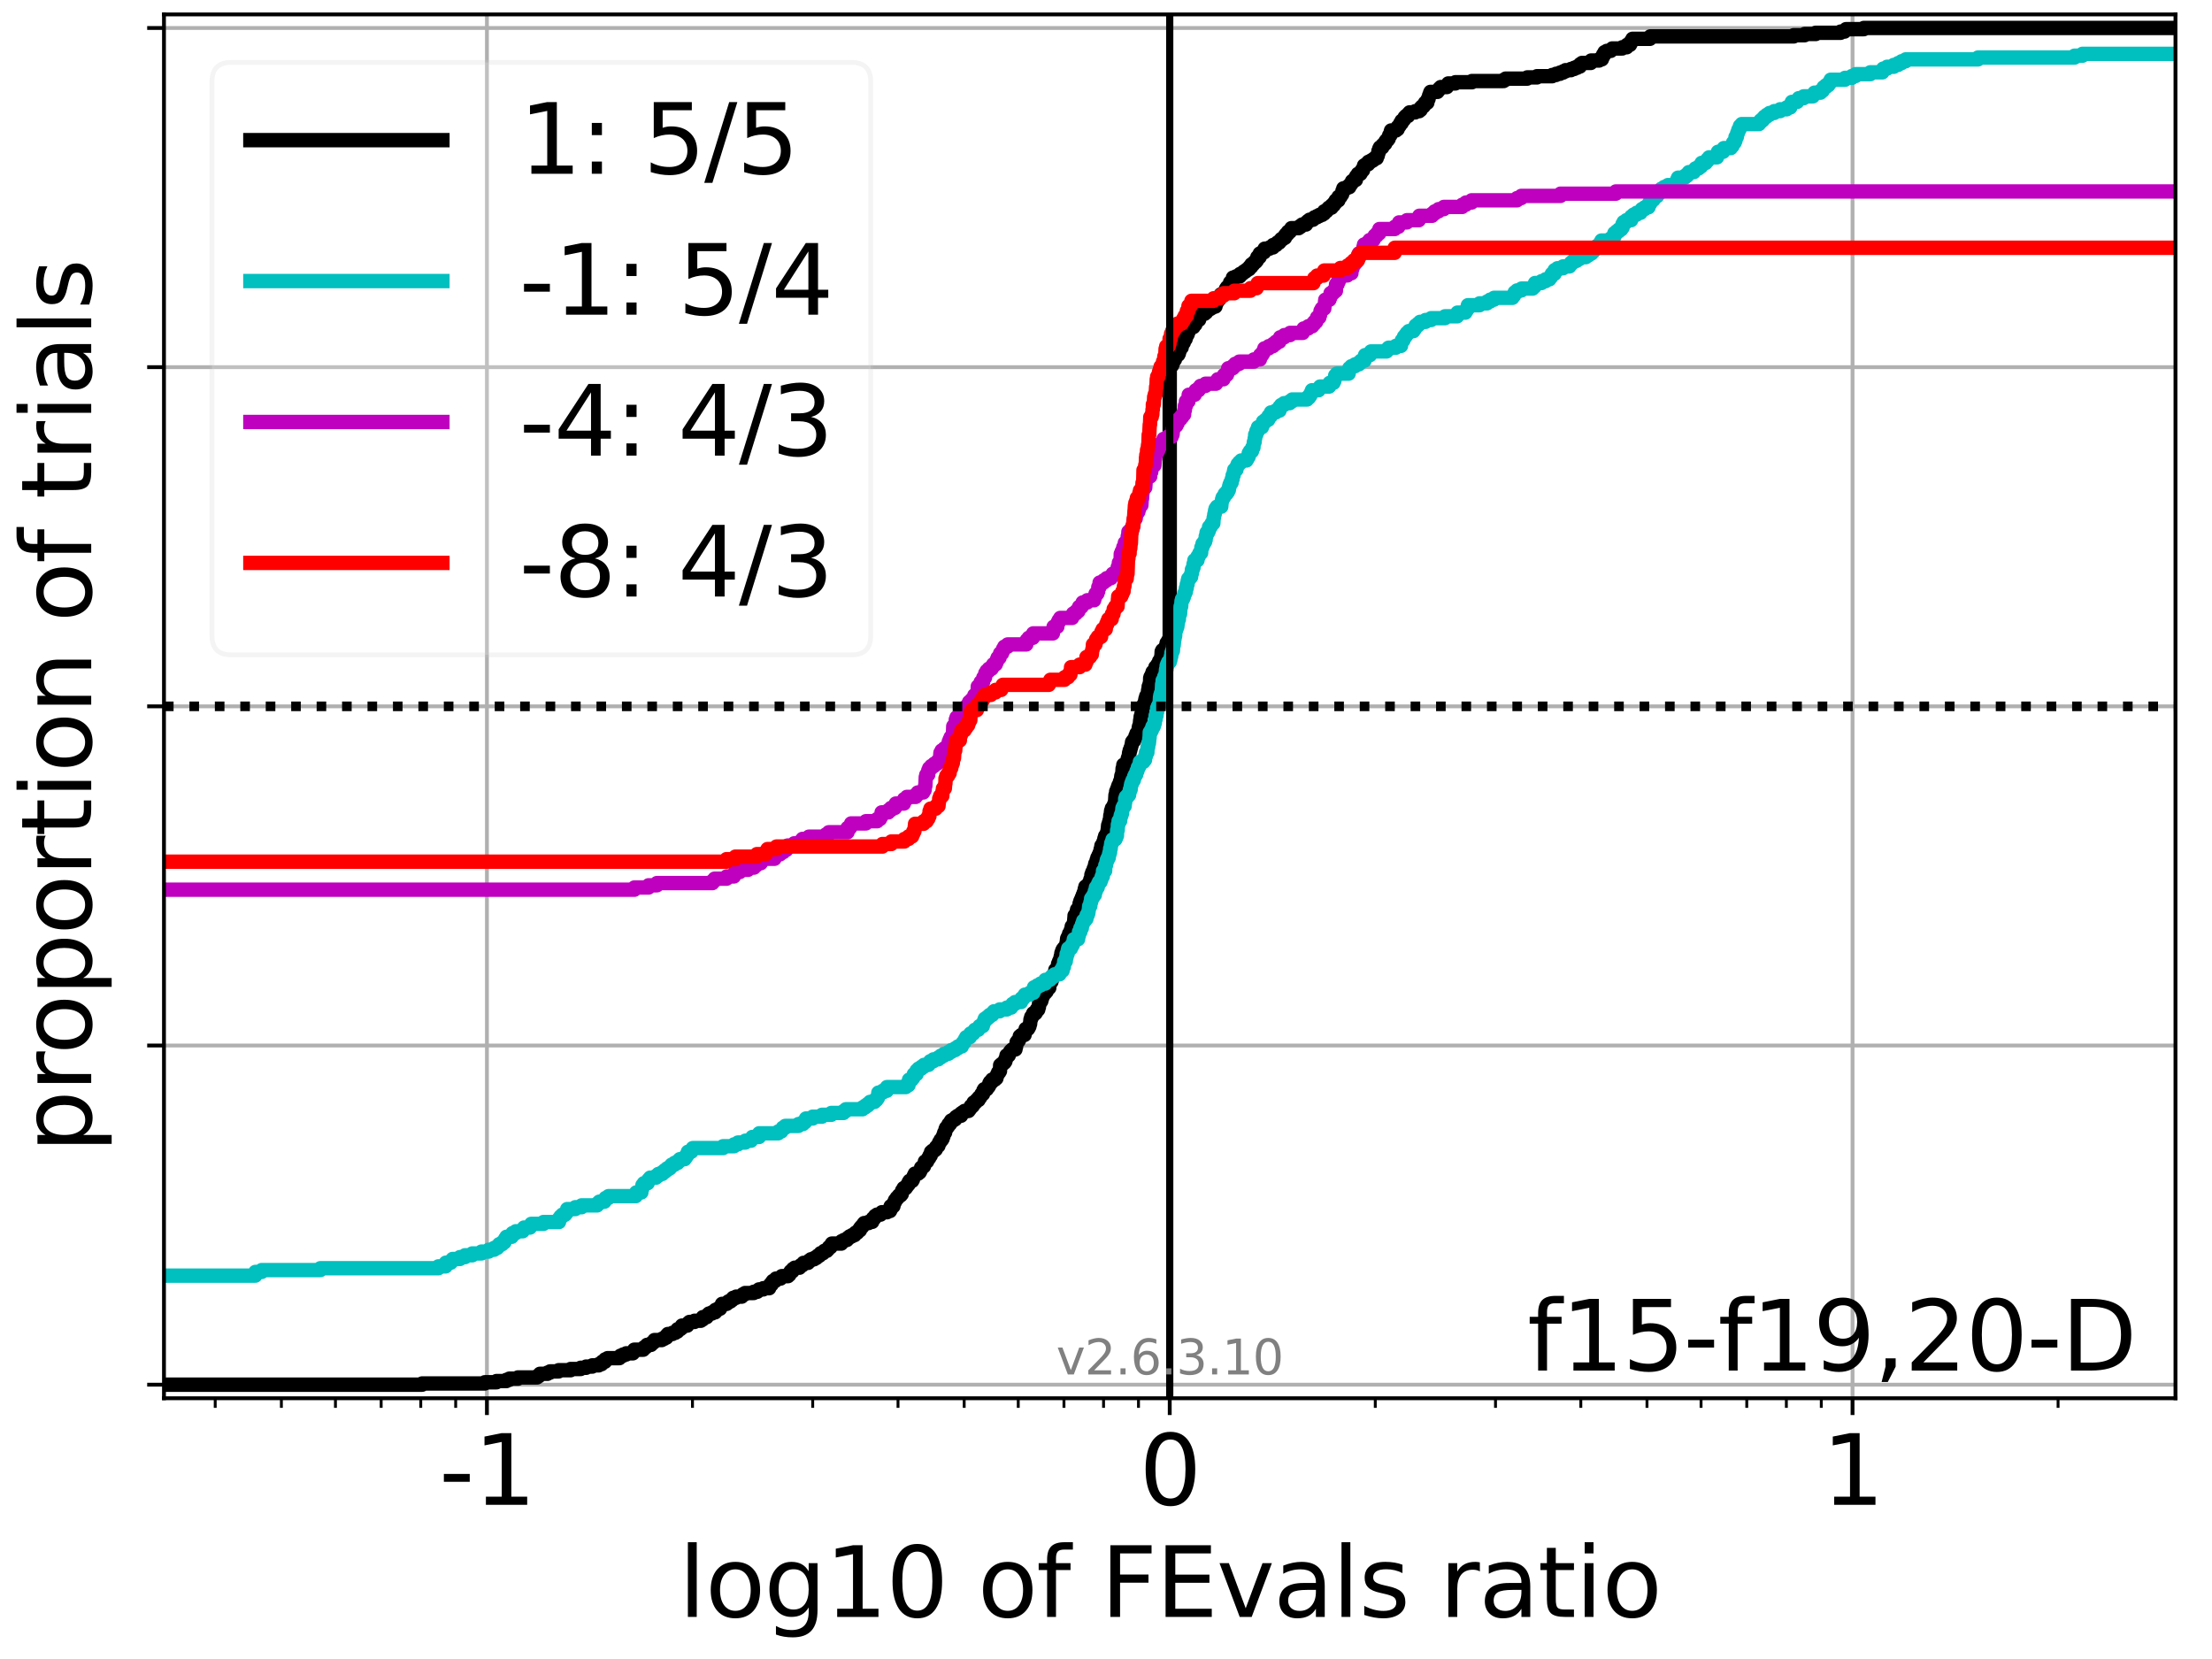 <?xml version="1.0" encoding="utf-8" standalone="no"?>
<!DOCTYPE svg PUBLIC "-//W3C//DTD SVG 1.1//EN"
  "http://www.w3.org/Graphics/SVG/1.1/DTD/svg11.dtd">
<svg xmlns:xlink="http://www.w3.org/1999/xlink" width="460.8pt" height="345.6pt" viewBox="0 0 460.8 345.6" xmlns="http://www.w3.org/2000/svg" version="1.1">
 <defs>
  <style type="text/css">*{stroke-linejoin: round; stroke-linecap: butt}</style>
 </defs>
 <g id="figure_1">
  <g id="patch_1">
   <path d="M 0 345.6 
L 460.8 345.6 
L 460.8 0 
L 0 0 
z
" style="fill: #ffffff"/>
  </g>
  <g id="axes_1">
   <g id="patch_2">
    <path d="M 34.16 291.28 
L 453.192 291.28 
L 453.192 3 
L 34.16 3 
z
" style="fill: #ffffff"/>
   </g>
   <g id="matplotlib.axis_1">
    <g id="xtick_1">
     <g id="line2d_1">
      <path d="M 101.435 291.28 
L 101.435 3 
" clip-path="url(#pd9fdd7b0fd)" style="fill: none; stroke: #b0b0b0; stroke-width: 0.8; stroke-linecap: square"/>
     </g>
     <g id="line2d_2">
      <defs>
       <path id="m4fe1d09ec5" d="M 0 0 
L 0 3.5 
" style="stroke: #000000; stroke-width: 0.8"/>
      </defs>
      <g>
       <use xlink:href="#m4fe1d09ec5" x="101.435" y="291.28" style="stroke: #000000; stroke-width: 0.8"/>
      </g>
     </g>
     <g id="text_1">
      <!-- -1 -->
      <g transform="translate(91.465 313.477)scale(0.2 -0.2)">
       <defs>
        <path id="DejaVuSans-2d" d="M 313 2009 
L 1997 2009 
L 1997 1497 
L 313 1497 
L 313 2009 
z
" transform="scale(0.016)"/>
        <path id="DejaVuSans-31" d="M 794 531 
L 1825 531 
L 1825 4091 
L 703 3866 
L 703 4441 
L 1819 4666 
L 2450 4666 
L 2450 531 
L 3481 531 
L 3481 0 
L 794 0 
L 794 531 
z
" transform="scale(0.016)"/>
       </defs>
       <use xlink:href="#DejaVuSans-2d"/>
       <use xlink:href="#DejaVuSans-31" x="36.084"/>
      </g>
     </g>
    </g>
    <g id="xtick_2">
     <g id="line2d_3">
      <path d="M 243.676 291.28 
L 243.676 3 
" clip-path="url(#pd9fdd7b0fd)" style="fill: none; stroke: #b0b0b0; stroke-width: 0.8; stroke-linecap: square"/>
     </g>
     <g id="line2d_4">
      <g>
       <use xlink:href="#m4fe1d09ec5" x="243.676" y="291.28" style="stroke: #000000; stroke-width: 0.8"/>
      </g>
     </g>
     <g id="text_2">
      <!-- 0 -->
      <g transform="translate(237.314 313.477)scale(0.2 -0.2)">
       <defs>
        <path id="DejaVuSans-30" d="M 2034 4250 
Q 1547 4250 1301 3770 
Q 1056 3291 1056 2328 
Q 1056 1369 1301 889 
Q 1547 409 2034 409 
Q 2525 409 2770 889 
Q 3016 1369 3016 2328 
Q 3016 3291 2770 3770 
Q 2525 4250 2034 4250 
z
M 2034 4750 
Q 2819 4750 3233 4129 
Q 3647 3509 3647 2328 
Q 3647 1150 3233 529 
Q 2819 -91 2034 -91 
Q 1250 -91 836 529 
Q 422 1150 422 2328 
Q 422 3509 836 4129 
Q 1250 4750 2034 4750 
z
" transform="scale(0.016)"/>
       </defs>
       <use xlink:href="#DejaVuSans-30"/>
      </g>
     </g>
    </g>
    <g id="xtick_3">
     <g id="line2d_5">
      <path d="M 385.917 291.28 
L 385.917 3 
" clip-path="url(#pd9fdd7b0fd)" style="fill: none; stroke: #b0b0b0; stroke-width: 0.8; stroke-linecap: square"/>
     </g>
     <g id="line2d_6">
      <g>
       <use xlink:href="#m4fe1d09ec5" x="385.917" y="291.28" style="stroke: #000000; stroke-width: 0.8"/>
      </g>
     </g>
     <g id="text_3">
      <!-- 1 -->
      <g transform="translate(379.554 313.477)scale(0.2 -0.2)">
       <use xlink:href="#DejaVuSans-31"/>
      </g>
     </g>
    </g>
    <g id="xtick_4">
     <g id="line2d_7">
      <defs>
       <path id="m5a338c071f" d="M 0 0 
L 0 2 
" style="stroke: #000000; stroke-width: 0.6"/>
      </defs>
      <g>
       <use xlink:href="#m5a338c071f" x="44.832" y="291.28" style="stroke: #000000; stroke-width: 0.6"/>
      </g>
     </g>
    </g>
    <g id="xtick_5">
     <g id="line2d_8">
      <g>
       <use xlink:href="#m5a338c071f" x="58.617" y="291.28" style="stroke: #000000; stroke-width: 0.6"/>
      </g>
     </g>
    </g>
    <g id="xtick_6">
     <g id="line2d_9">
      <g>
       <use xlink:href="#m5a338c071f" x="69.88" y="291.28" style="stroke: #000000; stroke-width: 0.6"/>
      </g>
     </g>
    </g>
    <g id="xtick_7">
     <g id="line2d_10">
      <g>
       <use xlink:href="#m5a338c071f" x="79.402" y="291.28" style="stroke: #000000; stroke-width: 0.6"/>
      </g>
     </g>
    </g>
    <g id="xtick_8">
     <g id="line2d_11">
      <g>
       <use xlink:href="#m5a338c071f" x="87.651" y="291.28" style="stroke: #000000; stroke-width: 0.6"/>
      </g>
     </g>
    </g>
    <g id="xtick_9">
     <g id="line2d_12">
      <g>
       <use xlink:href="#m5a338c071f" x="94.927" y="291.28" style="stroke: #000000; stroke-width: 0.6"/>
      </g>
     </g>
    </g>
    <g id="xtick_10">
     <g id="line2d_13">
      <g>
       <use xlink:href="#m5a338c071f" x="144.254" y="291.28" style="stroke: #000000; stroke-width: 0.6"/>
      </g>
     </g>
    </g>
    <g id="xtick_11">
     <g id="line2d_14">
      <g>
       <use xlink:href="#m5a338c071f" x="169.301" y="291.28" style="stroke: #000000; stroke-width: 0.6"/>
      </g>
     </g>
    </g>
    <g id="xtick_12">
     <g id="line2d_15">
      <g>
       <use xlink:href="#m5a338c071f" x="187.073" y="291.28" style="stroke: #000000; stroke-width: 0.6"/>
      </g>
     </g>
    </g>
    <g id="xtick_13">
     <g id="line2d_16">
      <g>
       <use xlink:href="#m5a338c071f" x="200.857" y="291.28" style="stroke: #000000; stroke-width: 0.6"/>
      </g>
     </g>
    </g>
    <g id="xtick_14">
     <g id="line2d_17">
      <g>
       <use xlink:href="#m5a338c071f" x="212.12" y="291.28" style="stroke: #000000; stroke-width: 0.6"/>
      </g>
     </g>
    </g>
    <g id="xtick_15">
     <g id="line2d_18">
      <g>
       <use xlink:href="#m5a338c071f" x="221.643" y="291.28" style="stroke: #000000; stroke-width: 0.6"/>
      </g>
     </g>
    </g>
    <g id="xtick_16">
     <g id="line2d_19">
      <g>
       <use xlink:href="#m5a338c071f" x="229.891" y="291.28" style="stroke: #000000; stroke-width: 0.6"/>
      </g>
     </g>
    </g>
    <g id="xtick_17">
     <g id="line2d_20">
      <g>
       <use xlink:href="#m5a338c071f" x="237.167" y="291.28" style="stroke: #000000; stroke-width: 0.6"/>
      </g>
     </g>
    </g>
    <g id="xtick_18">
     <g id="line2d_21">
      <g>
       <use xlink:href="#m5a338c071f" x="286.495" y="291.28" style="stroke: #000000; stroke-width: 0.6"/>
      </g>
     </g>
    </g>
    <g id="xtick_19">
     <g id="line2d_22">
      <g>
       <use xlink:href="#m5a338c071f" x="311.542" y="291.28" style="stroke: #000000; stroke-width: 0.6"/>
      </g>
     </g>
    </g>
    <g id="xtick_20">
     <g id="line2d_23">
      <g>
       <use xlink:href="#m5a338c071f" x="329.313" y="291.28" style="stroke: #000000; stroke-width: 0.6"/>
      </g>
     </g>
    </g>
    <g id="xtick_21">
     <g id="line2d_24">
      <g>
       <use xlink:href="#m5a338c071f" x="343.098" y="291.28" style="stroke: #000000; stroke-width: 0.6"/>
      </g>
     </g>
    </g>
    <g id="xtick_22">
     <g id="line2d_25">
      <g>
       <use xlink:href="#m5a338c071f" x="354.361" y="291.28" style="stroke: #000000; stroke-width: 0.6"/>
      </g>
     </g>
    </g>
    <g id="xtick_23">
     <g id="line2d_26">
      <g>
       <use xlink:href="#m5a338c071f" x="363.883" y="291.28" style="stroke: #000000; stroke-width: 0.6"/>
      </g>
     </g>
    </g>
    <g id="xtick_24">
     <g id="line2d_27">
      <g>
       <use xlink:href="#m5a338c071f" x="372.132" y="291.28" style="stroke: #000000; stroke-width: 0.6"/>
      </g>
     </g>
    </g>
    <g id="xtick_25">
     <g id="line2d_28">
      <g>
       <use xlink:href="#m5a338c071f" x="379.408" y="291.28" style="stroke: #000000; stroke-width: 0.6"/>
      </g>
     </g>
    </g>
    <g id="xtick_26">
     <g id="line2d_29">
      <g>
       <use xlink:href="#m5a338c071f" x="428.735" y="291.28" style="stroke: #000000; stroke-width: 0.6"/>
      </g>
     </g>
    </g>
    <g id="text_4">
     <!-- log10 of FEvals ratio -->
     <g transform="translate(141.371 336.833)scale(0.2 -0.2)">
      <defs>
       <path id="DejaVuSans-6c" d="M 603 4863 
L 1178 4863 
L 1178 0 
L 603 0 
L 603 4863 
z
" transform="scale(0.016)"/>
       <path id="DejaVuSans-6f" d="M 1959 3097 
Q 1497 3097 1228 2736 
Q 959 2375 959 1747 
Q 959 1119 1226 758 
Q 1494 397 1959 397 
Q 2419 397 2687 759 
Q 2956 1122 2956 1747 
Q 2956 2369 2687 2733 
Q 2419 3097 1959 3097 
z
M 1959 3584 
Q 2709 3584 3137 3096 
Q 3566 2609 3566 1747 
Q 3566 888 3137 398 
Q 2709 -91 1959 -91 
Q 1206 -91 779 398 
Q 353 888 353 1747 
Q 353 2609 779 3096 
Q 1206 3584 1959 3584 
z
" transform="scale(0.016)"/>
       <path id="DejaVuSans-67" d="M 2906 1791 
Q 2906 2416 2648 2759 
Q 2391 3103 1925 3103 
Q 1463 3103 1205 2759 
Q 947 2416 947 1791 
Q 947 1169 1205 825 
Q 1463 481 1925 481 
Q 2391 481 2648 825 
Q 2906 1169 2906 1791 
z
M 3481 434 
Q 3481 -459 3084 -895 
Q 2688 -1331 1869 -1331 
Q 1566 -1331 1297 -1286 
Q 1028 -1241 775 -1147 
L 775 -588 
Q 1028 -725 1275 -790 
Q 1522 -856 1778 -856 
Q 2344 -856 2625 -561 
Q 2906 -266 2906 331 
L 2906 616 
Q 2728 306 2450 153 
Q 2172 0 1784 0 
Q 1141 0 747 490 
Q 353 981 353 1791 
Q 353 2603 747 3093 
Q 1141 3584 1784 3584 
Q 2172 3584 2450 3431 
Q 2728 3278 2906 2969 
L 2906 3500 
L 3481 3500 
L 3481 434 
z
" transform="scale(0.016)"/>
       <path id="DejaVuSans-20" transform="scale(0.016)"/>
       <path id="DejaVuSans-66" d="M 2375 4863 
L 2375 4384 
L 1825 4384 
Q 1516 4384 1395 4259 
Q 1275 4134 1275 3809 
L 1275 3500 
L 2222 3500 
L 2222 3053 
L 1275 3053 
L 1275 0 
L 697 0 
L 697 3053 
L 147 3053 
L 147 3500 
L 697 3500 
L 697 3744 
Q 697 4328 969 4595 
Q 1241 4863 1831 4863 
L 2375 4863 
z
" transform="scale(0.016)"/>
       <path id="DejaVuSans-46" d="M 628 4666 
L 3309 4666 
L 3309 4134 
L 1259 4134 
L 1259 2759 
L 3109 2759 
L 3109 2228 
L 1259 2228 
L 1259 0 
L 628 0 
L 628 4666 
z
" transform="scale(0.016)"/>
       <path id="DejaVuSans-45" d="M 628 4666 
L 3578 4666 
L 3578 4134 
L 1259 4134 
L 1259 2753 
L 3481 2753 
L 3481 2222 
L 1259 2222 
L 1259 531 
L 3634 531 
L 3634 0 
L 628 0 
L 628 4666 
z
" transform="scale(0.016)"/>
       <path id="DejaVuSans-76" d="M 191 3500 
L 800 3500 
L 1894 563 
L 2988 3500 
L 3597 3500 
L 2284 0 
L 1503 0 
L 191 3500 
z
" transform="scale(0.016)"/>
       <path id="DejaVuSans-61" d="M 2194 1759 
Q 1497 1759 1228 1600 
Q 959 1441 959 1056 
Q 959 750 1161 570 
Q 1363 391 1709 391 
Q 2188 391 2477 730 
Q 2766 1069 2766 1631 
L 2766 1759 
L 2194 1759 
z
M 3341 1997 
L 3341 0 
L 2766 0 
L 2766 531 
Q 2569 213 2275 61 
Q 1981 -91 1556 -91 
Q 1019 -91 701 211 
Q 384 513 384 1019 
Q 384 1609 779 1909 
Q 1175 2209 1959 2209 
L 2766 2209 
L 2766 2266 
Q 2766 2663 2505 2880 
Q 2244 3097 1772 3097 
Q 1472 3097 1187 3025 
Q 903 2953 641 2809 
L 641 3341 
Q 956 3463 1253 3523 
Q 1550 3584 1831 3584 
Q 2591 3584 2966 3190 
Q 3341 2797 3341 1997 
z
" transform="scale(0.016)"/>
       <path id="DejaVuSans-73" d="M 2834 3397 
L 2834 2853 
Q 2591 2978 2328 3040 
Q 2066 3103 1784 3103 
Q 1356 3103 1142 2972 
Q 928 2841 928 2578 
Q 928 2378 1081 2264 
Q 1234 2150 1697 2047 
L 1894 2003 
Q 2506 1872 2764 1633 
Q 3022 1394 3022 966 
Q 3022 478 2636 193 
Q 2250 -91 1575 -91 
Q 1294 -91 989 -36 
Q 684 19 347 128 
L 347 722 
Q 666 556 975 473 
Q 1284 391 1588 391 
Q 1994 391 2212 530 
Q 2431 669 2431 922 
Q 2431 1156 2273 1281 
Q 2116 1406 1581 1522 
L 1381 1569 
Q 847 1681 609 1914 
Q 372 2147 372 2553 
Q 372 3047 722 3315 
Q 1072 3584 1716 3584 
Q 2034 3584 2315 3537 
Q 2597 3491 2834 3397 
z
" transform="scale(0.016)"/>
       <path id="DejaVuSans-72" d="M 2631 2963 
Q 2534 3019 2420 3045 
Q 2306 3072 2169 3072 
Q 1681 3072 1420 2755 
Q 1159 2438 1159 1844 
L 1159 0 
L 581 0 
L 581 3500 
L 1159 3500 
L 1159 2956 
Q 1341 3275 1631 3429 
Q 1922 3584 2338 3584 
Q 2397 3584 2469 3576 
Q 2541 3569 2628 3553 
L 2631 2963 
z
" transform="scale(0.016)"/>
       <path id="DejaVuSans-74" d="M 1172 4494 
L 1172 3500 
L 2356 3500 
L 2356 3053 
L 1172 3053 
L 1172 1153 
Q 1172 725 1289 603 
Q 1406 481 1766 481 
L 2356 481 
L 2356 0 
L 1766 0 
Q 1100 0 847 248 
Q 594 497 594 1153 
L 594 3053 
L 172 3053 
L 172 3500 
L 594 3500 
L 594 4494 
L 1172 4494 
z
" transform="scale(0.016)"/>
       <path id="DejaVuSans-69" d="M 603 3500 
L 1178 3500 
L 1178 0 
L 603 0 
L 603 3500 
z
M 603 4863 
L 1178 4863 
L 1178 4134 
L 603 4134 
L 603 4863 
z
" transform="scale(0.016)"/>
      </defs>
      <use xlink:href="#DejaVuSans-6c"/>
      <use xlink:href="#DejaVuSans-6f" x="27.783"/>
      <use xlink:href="#DejaVuSans-67" x="88.965"/>
      <use xlink:href="#DejaVuSans-31" x="152.441"/>
      <use xlink:href="#DejaVuSans-30" x="216.064"/>
      <use xlink:href="#DejaVuSans-20" x="279.688"/>
      <use xlink:href="#DejaVuSans-6f" x="311.475"/>
      <use xlink:href="#DejaVuSans-66" x="372.656"/>
      <use xlink:href="#DejaVuSans-20" x="407.861"/>
      <use xlink:href="#DejaVuSans-46" x="439.648"/>
      <use xlink:href="#DejaVuSans-45" x="497.168"/>
      <use xlink:href="#DejaVuSans-76" x="560.352"/>
      <use xlink:href="#DejaVuSans-61" x="619.531"/>
      <use xlink:href="#DejaVuSans-6c" x="680.811"/>
      <use xlink:href="#DejaVuSans-73" x="708.594"/>
      <use xlink:href="#DejaVuSans-20" x="760.693"/>
      <use xlink:href="#DejaVuSans-72" x="792.48"/>
      <use xlink:href="#DejaVuSans-61" x="833.594"/>
      <use xlink:href="#DejaVuSans-74" x="894.873"/>
      <use xlink:href="#DejaVuSans-69" x="934.082"/>
      <use xlink:href="#DejaVuSans-6f" x="961.865"/>
     </g>
    </g>
   </g>
   <g id="matplotlib.axis_2">
    <g id="ytick_1">
     <g id="line2d_30">
      <path d="M 34.16 288.454 
L 453.192 288.454 
" clip-path="url(#pd9fdd7b0fd)" style="fill: none; stroke: #b0b0b0; stroke-width: 0.8; stroke-linecap: square"/>
     </g>
     <g id="line2d_31">
      <defs>
       <path id="mc486c7e1db" d="M 0 0 
L -3.5 0 
" style="stroke: #000000; stroke-width: 0.8"/>
      </defs>
      <g>
       <use xlink:href="#mc486c7e1db" x="34.16" y="288.454" style="stroke: #000000; stroke-width: 0.8"/>
      </g>
     </g>
    </g>
    <g id="ytick_2">
     <g id="line2d_32">
      <path d="M 34.16 217.797 
L 453.192 217.797 
" clip-path="url(#pd9fdd7b0fd)" style="fill: none; stroke: #b0b0b0; stroke-width: 0.8; stroke-linecap: square"/>
     </g>
     <g id="line2d_33">
      <g>
       <use xlink:href="#mc486c7e1db" x="34.16" y="217.797" style="stroke: #000000; stroke-width: 0.8"/>
      </g>
     </g>
    </g>
    <g id="ytick_3">
     <g id="line2d_34">
      <path d="M 34.16 147.14 
L 453.192 147.14 
" clip-path="url(#pd9fdd7b0fd)" style="fill: none; stroke: #b0b0b0; stroke-width: 0.8; stroke-linecap: square"/>
     </g>
     <g id="line2d_35">
      <g>
       <use xlink:href="#mc486c7e1db" x="34.16" y="147.14" style="stroke: #000000; stroke-width: 0.8"/>
      </g>
     </g>
    </g>
    <g id="ytick_4">
     <g id="line2d_36">
      <path d="M 34.16 76.483 
L 453.192 76.483 
" clip-path="url(#pd9fdd7b0fd)" style="fill: none; stroke: #b0b0b0; stroke-width: 0.8; stroke-linecap: square"/>
     </g>
     <g id="line2d_37">
      <g>
       <use xlink:href="#mc486c7e1db" x="34.16" y="76.483" style="stroke: #000000; stroke-width: 0.8"/>
      </g>
     </g>
    </g>
    <g id="ytick_5">
     <g id="line2d_38">
      <path d="M 34.16 5.826 
L 453.192 5.826 
" clip-path="url(#pd9fdd7b0fd)" style="fill: none; stroke: #b0b0b0; stroke-width: 0.8; stroke-linecap: square"/>
     </g>
     <g id="line2d_39">
      <g>
       <use xlink:href="#mc486c7e1db" x="34.16" y="5.826" style="stroke: #000000; stroke-width: 0.8"/>
      </g>
     </g>
    </g>
    <g id="text_5">
     <!-- proportion of trials -->
     <g transform="translate(19.001 240.146)rotate(-90)scale(0.2 -0.2)">
      <defs>
       <path id="DejaVuSans-70" d="M 1159 525 
L 1159 -1331 
L 581 -1331 
L 581 3500 
L 1159 3500 
L 1159 2969 
Q 1341 3281 1617 3432 
Q 1894 3584 2278 3584 
Q 2916 3584 3314 3078 
Q 3713 2572 3713 1747 
Q 3713 922 3314 415 
Q 2916 -91 2278 -91 
Q 1894 -91 1617 61 
Q 1341 213 1159 525 
z
M 3116 1747 
Q 3116 2381 2855 2742 
Q 2594 3103 2138 3103 
Q 1681 3103 1420 2742 
Q 1159 2381 1159 1747 
Q 1159 1113 1420 752 
Q 1681 391 2138 391 
Q 2594 391 2855 752 
Q 3116 1113 3116 1747 
z
" transform="scale(0.016)"/>
       <path id="DejaVuSans-6e" d="M 3513 2113 
L 3513 0 
L 2938 0 
L 2938 2094 
Q 2938 2591 2744 2837 
Q 2550 3084 2163 3084 
Q 1697 3084 1428 2787 
Q 1159 2491 1159 1978 
L 1159 0 
L 581 0 
L 581 3500 
L 1159 3500 
L 1159 2956 
Q 1366 3272 1645 3428 
Q 1925 3584 2291 3584 
Q 2894 3584 3203 3211 
Q 3513 2838 3513 2113 
z
" transform="scale(0.016)"/>
      </defs>
      <use xlink:href="#DejaVuSans-70"/>
      <use xlink:href="#DejaVuSans-72" x="63.477"/>
      <use xlink:href="#DejaVuSans-6f" x="102.34"/>
      <use xlink:href="#DejaVuSans-70" x="163.521"/>
      <use xlink:href="#DejaVuSans-6f" x="226.998"/>
      <use xlink:href="#DejaVuSans-72" x="288.18"/>
      <use xlink:href="#DejaVuSans-74" x="329.293"/>
      <use xlink:href="#DejaVuSans-69" x="368.502"/>
      <use xlink:href="#DejaVuSans-6f" x="396.285"/>
      <use xlink:href="#DejaVuSans-6e" x="457.467"/>
      <use xlink:href="#DejaVuSans-20" x="520.846"/>
      <use xlink:href="#DejaVuSans-6f" x="552.633"/>
      <use xlink:href="#DejaVuSans-66" x="613.814"/>
      <use xlink:href="#DejaVuSans-20" x="649.02"/>
      <use xlink:href="#DejaVuSans-74" x="680.807"/>
      <use xlink:href="#DejaVuSans-72" x="720.016"/>
      <use xlink:href="#DejaVuSans-69" x="761.129"/>
      <use xlink:href="#DejaVuSans-61" x="788.912"/>
      <use xlink:href="#DejaVuSans-6c" x="850.191"/>
      <use xlink:href="#DejaVuSans-73" x="877.975"/>
     </g>
    </g>
   </g>
   <g id="line2d_40">
    <path d="M 34.16 288.454 
L 87.936 288.454 
L 87.936 288.203 
L 100.989 288.203 
L 100.989 287.951 
L 103.433 287.951 
L 103.433 287.7 
L 105.483 287.7 
L 105.483 287.449 
L 106.1 287.449 
L 106.1 287.198 
L 107.901 287.198 
L 107.901 286.946 
L 111.873 286.946 
L 111.873 286.695 
L 112.253 286.695 
L 112.253 286.444 
L 112.474 286.444 
L 112.474 286.193 
L 114.036 286.193 
L 114.036 285.941 
L 114.583 285.941 
L 114.583 285.69 
L 116.373 285.69 
L 116.373 285.439 
L 118.862 285.439 
L 118.862 285.188 
L 120.954 285.188 
L 120.954 284.937 
L 122.097 284.937 
L 122.097 284.685 
L 123.37 284.685 
L 123.37 284.434 
L 124.71 284.434 
L 124.71 284.183 
L 125.306 284.183 
L 125.306 283.932 
L 125.448 283.932 
L 125.448 283.68 
L 126.021 283.68 
L 126.07 283.178 
L 126.579 283.178 
L 126.579 282.927 
L 129.025 282.927 
L 129.025 282.676 
L 129.246 282.676 
L 129.246 282.424 
L 129.8 282.424 
L 129.8 282.173 
L 130.446 282.173 
L 130.446 281.922 
L 131.838 281.922 
L 131.838 281.671 
L 132.062 281.671 
L 132.115 281.168 
L 134.001 281.168 
L 134.001 280.917 
L 134.167 280.917 
L 134.167 280.666 
L 134.548 280.666 
L 134.548 280.415 
L 134.782 280.415 
L 134.782 280.163 
L 135.62 280.163 
L 135.62 279.912 
L 135.865 279.912 
L 135.865 279.661 
L 136.191 279.661 
L 136.191 279.41 
L 136.338 279.41 
L 136.338 279.158 
L 137.858 279.158 
L 137.858 278.907 
L 138.353 278.907 
L 138.353 278.656 
L 138.827 278.656 
L 138.9 278.154 
L 139.124 278.154 
L 139.124 277.902 
L 140.074 277.902 
L 140.074 277.651 
L 140.69 277.651 
L 140.69 277.4 
L 141.117 277.4 
L 141.156 276.897 
L 141.731 276.897 
L 141.731 276.646 
L 142.048 276.646 
L 142.062 276.144 
L 143.179 276.144 
L 143.179 275.893 
L 143.335 275.893 
L 143.335 275.641 
L 143.618 275.641 
L 143.618 275.39 
L 144.675 275.39 
L 144.675 275.139 
L 145.986 275.139 
L 145.986 274.888 
L 146.383 274.888 
L 146.414 274.385 
L 147.221 274.385 
L 147.221 274.134 
L 147.411 274.134 
L 147.411 273.883 
L 147.687 273.883 
L 147.687 273.631 
L 148.316 273.631 
L 148.316 273.38 
L 148.99 273.38 
L 149.027 272.878 
L 149.527 272.878 
L 149.527 272.627 
L 150.008 272.627 
L 150.008 272.375 
L 150.142 272.375 
L 150.142 272.124 
L 150.338 272.124 
L 150.411 271.622 
L 151.381 271.622 
L 151.381 271.37 
L 151.714 271.37 
L 151.714 271.119 
L 152.171 271.119 
L 152.171 270.868 
L 152.495 270.868 
L 152.495 270.617 
L 152.718 270.617 
L 152.718 270.366 
L 153.342 270.366 
L 153.342 270.114 
L 154.508 270.114 
L 154.508 269.863 
L 154.763 269.863 
L 154.763 269.612 
L 155.209 269.612 
L 155.209 269.361 
L 156.997 269.361 
L 156.997 269.109 
L 157.748 269.109 
L 157.748 268.858 
L 158.105 268.858 
L 158.105 268.607 
L 159.011 268.607 
L 159.011 268.356 
L 160.232 268.356 
L 160.268 267.853 
L 160.415 267.853 
L 160.415 267.602 
L 160.745 267.602 
L 160.815 267.1 
L 161.004 267.1 
L 161.004 266.848 
L 161.505 266.848 
L 161.505 266.597 
L 161.652 266.597 
L 161.652 266.346 
L 162.604 266.346 
L 162.604 266.095 
L 162.845 266.095 
L 162.845 265.844 
L 164.156 265.844 
L 164.156 265.592 
L 164.434 265.592 
L 164.434 265.341 
L 164.547 265.341 
L 164.547 265.09 
L 164.703 265.09 
L 164.703 264.839 
L 165.094 264.839 
L 165.194 264.336 
L 165.548 264.336 
L 165.548 264.085 
L 166.54 264.085 
L 166.54 263.834 
L 166.789 263.834 
L 166.789 263.583 
L 167.16 263.583 
L 167.16 263.331 
L 167.376 263.331 
L 167.376 263.08 
L 168.328 263.08 
L 168.328 262.829 
L 168.581 262.829 
L 168.581 262.578 
L 168.928 262.578 
L 168.928 262.326 
L 169.601 262.326 
L 169.601 262.075 
L 170.042 262.075 
L 170.042 261.824 
L 170.356 261.824 
L 170.356 261.573 
L 170.73 261.573 
L 170.73 261.321 
L 170.941 261.321 
L 170.941 261.07 
L 171.462 261.07 
L 171.462 260.819 
L 171.729 260.819 
L 171.729 260.568 
L 172.253 260.568 
L 172.253 260.317 
L 172.491 260.317 
L 172.491 260.065 
L 172.674 260.065 
L 172.674 259.814 
L 173.023 259.814 
L 173.023 259.563 
L 173.143 259.563 
L 173.143 259.312 
L 173.288 259.312 
L 173.288 259.06 
L 175.257 259.06 
L 175.319 258.558 
L 175.81 258.558 
L 175.81 258.307 
L 176.433 258.307 
L 176.433 258.056 
L 176.678 258.056 
L 176.678 257.804 
L 176.998 257.804 
L 176.998 257.553 
L 177.481 257.553 
L 177.481 257.302 
L 178.028 257.302 
L 178.028 257.051 
L 178.209 257.051 
L 178.209 256.799 
L 178.595 256.799 
L 178.595 256.548 
L 178.824 256.548 
L 178.824 256.297 
L 179.143 256.297 
L 179.196 255.795 
L 179.397 255.795 
L 179.397 255.543 
L 179.672 255.543 
L 179.672 255.292 
L 179.818 255.292 
L 179.818 255.041 
L 180.014 255.041 
L 180.014 254.79 
L 180.932 254.79 
L 180.932 254.538 
L 181.698 254.538 
L 181.709 254.036 
L 181.863 254.036 
L 181.863 253.785 
L 182.184 253.785 
L 182.184 253.534 
L 182.307 253.534 
L 182.307 253.282 
L 182.681 253.282 
L 182.681 253.031 
L 183.421 253.031 
L 183.421 252.78 
L 183.702 252.78 
L 183.702 252.529 
L 184.799 252.529 
L 184.799 252.277 
L 185.408 252.277 
L 185.408 252.026 
L 185.542 252.026 
L 185.546 251.273 
L 186.114 251.273 
L 186.222 250.519 
L 186.377 250.519 
L 186.451 250.016 
L 186.656 250.016 
L 186.656 249.765 
L 186.815 249.765 
L 186.815 249.514 
L 187.065 249.514 
L 187.065 249.263 
L 187.265 249.263 
L 187.265 249.011 
L 187.648 249.011 
L 187.648 248.76 
L 187.85 248.76 
L 187.929 248.007 
L 188.155 248.007 
L 188.237 247.504 
L 188.69 247.504 
L 188.69 247.253 
L 188.863 247.253 
L 188.863 247.002 
L 189.055 247.002 
L 189.055 246.75 
L 189.269 246.75 
L 189.305 246.248 
L 189.466 246.248 
L 189.466 245.997 
L 190.038 245.997 
L 190.038 245.746 
L 190.18 245.746 
L 190.231 245.243 
L 190.334 245.243 
L 190.334 244.992 
L 190.459 244.992 
L 190.459 244.741 
L 190.581 244.741 
L 190.581 244.489 
L 191.274 244.489 
L 191.274 244.238 
L 191.582 244.238 
L 191.582 243.987 
L 191.716 243.987 
L 191.716 243.736 
L 191.832 243.736 
L 191.889 243.233 
L 192.173 243.233 
L 192.173 242.982 
L 192.47 242.982 
L 192.531 242.48 
L 192.625 242.48 
L 192.675 241.977 
L 193.125 241.977 
L 193.125 241.726 
L 193.24 241.726 
L 193.24 241.475 
L 193.386 241.475 
L 193.386 241.224 
L 193.585 241.224 
L 193.643 240.721 
L 193.891 240.721 
L 193.956 239.967 
L 194.237 239.967 
L 194.237 239.716 
L 194.64 239.716 
L 194.64 239.465 
L 194.938 239.465 
L 195.005 238.963 
L 195.238 238.963 
L 195.238 238.711 
L 195.482 238.711 
L 195.552 238.209 
L 195.655 238.209 
L 195.655 237.958 
L 195.839 237.958 
L 195.941 237.455 
L 196.215 237.455 
L 196.215 237.204 
L 196.363 237.204 
L 196.429 236.701 
L 196.54 236.701 
L 196.618 236.199 
L 196.698 236.199 
L 196.698 235.948 
L 196.882 235.948 
L 196.984 235.194 
L 197.089 235.194 
L 197.089 234.943 
L 197.312 234.943 
L 197.312 234.692 
L 197.496 234.692 
L 197.599 234.189 
L 197.891 234.189 
L 197.984 233.687 
L 198.14 233.687 
L 198.14 233.436 
L 198.591 233.436 
L 198.591 233.184 
L 198.985 233.184 
L 198.985 232.933 
L 199.138 232.933 
L 199.138 232.682 
L 199.5 232.682 
L 199.5 232.431 
L 200.204 232.431 
L 200.207 231.928 
L 200.567 231.928 
L 200.567 231.677 
L 200.928 231.677 
L 200.928 231.426 
L 201.773 231.426 
L 201.773 231.175 
L 201.964 231.175 
L 201.964 230.923 
L 202.147 230.923 
L 202.25 230.421 
L 202.631 230.421 
L 202.631 230.17 
L 202.788 230.17 
L 202.819 229.667 
L 203.234 229.667 
L 203.234 229.416 
L 203.417 229.416 
L 203.417 229.165 
L 203.842 229.165 
L 203.864 228.662 
L 204.177 228.662 
L 204.177 228.411 
L 204.321 228.411 
L 204.321 228.16 
L 204.457 228.16 
L 204.457 227.909 
L 204.781 227.909 
L 204.863 227.155 
L 205.007 227.155 
L 205.007 226.904 
L 205.575 226.904 
L 205.575 226.653 
L 205.728 226.653 
L 205.728 226.401 
L 205.946 226.401 
L 205.946 226.15 
L 206.089 226.15 
L 206.102 225.648 
L 206.245 225.648 
L 206.245 225.396 
L 206.652 225.396 
L 206.68 224.894 
L 207.291 224.894 
L 207.291 224.643 
L 207.568 224.643 
L 207.668 224.14 
L 207.694 224.14 
L 207.694 223.889 
L 207.825 223.889 
L 207.925 223.387 
L 208.169 223.387 
L 208.169 223.135 
L 208.313 223.135 
L 208.354 221.879 
L 208.643 221.879 
L 208.643 221.628 
L 208.971 221.628 
L 208.971 221.377 
L 209.265 221.377 
L 209.265 221.126 
L 209.434 221.126 
L 209.437 220.623 
L 209.593 220.623 
L 209.671 219.869 
L 210.143 219.869 
L 210.222 219.367 
L 210.38 219.367 
L 210.38 219.116 
L 210.576 219.116 
L 210.576 218.865 
L 210.857 218.865 
L 210.857 218.613 
L 211.535 218.613 
L 211.628 218.111 
L 211.66 218.111 
L 211.758 217.357 
L 211.784 217.357 
L 211.784 217.106 
L 211.971 217.106 
L 211.971 216.855 
L 212.187 216.855 
L 212.187 216.604 
L 212.317 216.604 
L 212.426 216.101 
L 212.446 216.101 
L 212.446 215.85 
L 212.749 215.85 
L 212.749 215.599 
L 213.435 215.599 
L 213.508 215.096 
L 213.58 215.096 
L 213.665 214.343 
L 214.165 214.343 
L 214.165 214.091 
L 214.316 214.091 
L 214.316 213.84 
L 214.439 213.84 
L 214.517 213.338 
L 214.584 213.338 
L 214.673 212.333 
L 214.785 212.333 
L 214.826 211.83 
L 215.001 211.83 
L 215.001 211.579 
L 215.2 211.579 
L 215.239 211.077 
L 215.732 211.077 
L 215.732 210.825 
L 215.886 210.825 
L 215.967 210.323 
L 216.28 210.323 
L 216.28 209.82 
L 216.423 209.82 
L 216.45 209.067 
L 216.613 209.067 
L 216.613 208.816 
L 216.74 208.816 
L 216.74 208.564 
L 216.918 208.564 
L 216.969 208.062 
L 217.065 208.062 
L 217.125 207.559 
L 217.251 207.559 
L 217.251 207.308 
L 217.396 207.308 
L 217.396 207.057 
L 217.539 207.057 
L 217.539 206.806 
L 217.81 206.806 
L 217.81 206.555 
L 218.026 206.555 
L 218.133 206.052 
L 218.175 206.052 
L 218.175 205.801 
L 218.578 205.801 
L 218.629 204.796 
L 218.775 204.796 
L 218.775 204.545 
L 219.018 204.545 
L 219.088 204.042 
L 219.192 204.042 
L 219.237 203.54 
L 219.323 203.54 
L 219.323 203.289 
L 219.497 203.289 
L 219.497 203.037 
L 219.64 203.037 
L 219.64 202.786 
L 219.771 202.786 
L 219.852 202.033 
L 220.274 202.033 
L 220.385 201.028 
L 220.422 201.028 
L 220.422 200.776 
L 220.556 200.776 
L 220.622 200.274 
L 220.741 200.274 
L 220.741 200.023 
L 220.885 200.023 
L 220.96 199.269 
L 221.027 199.269 
L 221.112 198.515 
L 221.185 198.515 
L 221.288 198.013 
L 221.412 198.013 
L 221.412 197.762 
L 221.601 197.762 
L 221.601 197.51 
L 221.913 197.51 
L 221.913 197.259 
L 222.042 197.259 
L 222.153 196.506 
L 222.199 196.506 
L 222.309 195.501 
L 222.422 195.501 
L 222.422 195.249 
L 222.599 195.249 
L 222.674 194.747 
L 222.718 194.747 
L 222.718 194.496 
L 222.891 194.496 
L 222.988 193.993 
L 223.077 193.993 
L 223.077 193.742 
L 223.19 193.742 
L 223.265 192.988 
L 223.602 192.988 
L 223.681 192.235 
L 223.737 192.235 
L 223.842 190.979 
L 223.852 190.979 
L 223.852 190.727 
L 224.079 190.727 
L 224.164 190.225 
L 224.266 190.225 
L 224.377 189.471 
L 224.811 189.471 
L 224.897 188.215 
L 224.959 188.215 
L 225.055 187.713 
L 225.164 187.713 
L 225.164 187.462 
L 225.29 187.462 
L 225.372 186.959 
L 225.527 186.959 
L 225.567 186.457 
L 225.665 186.457 
L 225.769 185.954 
L 225.905 185.954 
L 225.967 185.2 
L 226.058 185.2 
L 226.108 184.698 
L 226.683 184.698 
L 226.723 184.196 
L 226.836 184.196 
L 226.836 183.944 
L 227.043 183.944 
L 227.14 183.191 
L 227.296 183.191 
L 227.369 182.186 
L 227.476 182.186 
L 227.544 181.683 
L 227.802 181.683 
L 227.857 180.93 
L 228.016 180.93 
L 228.109 180.176 
L 228.162 180.176 
L 228.162 179.925 
L 228.398 179.925 
L 228.451 179.171 
L 228.575 179.171 
L 228.608 178.669 
L 228.801 178.669 
L 228.85 178.166 
L 229.036 178.166 
L 229.073 177.664 
L 229.196 177.664 
L 229.282 176.91 
L 229.364 176.91 
L 229.449 176.156 
L 229.671 176.156 
L 229.671 175.905 
L 229.841 175.905 
L 229.851 175.403 
L 229.965 175.403 
L 230.074 174.649 
L 230.208 174.649 
L 230.226 174.147 
L 230.512 174.147 
L 230.52 173.644 
L 230.642 173.644 
L 230.739 172.891 
L 230.761 172.891 
L 230.849 171.886 
L 230.925 171.886 
L 231.011 171.383 
L 231.079 171.383 
L 231.146 170.881 
L 231.237 170.881 
L 231.302 169.876 
L 231.362 169.876 
L 231.468 168.871 
L 231.611 168.871 
L 231.626 168.368 
L 231.866 168.368 
L 231.967 167.866 
L 232.052 167.866 
L 232.052 167.615 
L 232.184 167.615 
L 232.291 166.861 
L 232.302 166.861 
L 232.377 165.605 
L 232.487 165.605 
L 232.524 164.851 
L 232.693 164.851 
L 232.726 164.349 
L 232.85 164.349 
L 232.905 163.846 
L 232.999 163.846 
L 232.999 163.595 
L 233.217 163.595 
L 233.301 162.842 
L 233.392 162.842 
L 233.493 162.339 
L 233.511 162.339 
L 233.603 161.585 
L 233.687 161.585 
L 233.765 161.083 
L 233.803 161.083 
L 233.863 160.078 
L 233.987 160.078 
L 234.015 159.324 
L 234.414 159.324 
L 234.414 159.073 
L 234.703 159.073 
L 234.791 158.571 
L 234.845 158.571 
L 234.917 158.068 
L 234.992 158.068 
L 234.992 157.817 
L 235.131 157.817 
L 235.211 156.812 
L 235.327 156.812 
L 235.341 156.31 
L 235.46 156.31 
L 235.53 155.807 
L 235.593 155.807 
L 235.704 155.305 
L 235.73 155.305 
L 235.836 154.551 
L 236.013 154.551 
L 236.013 154.3 
L 236.271 154.3 
L 236.375 153.797 
L 236.486 153.797 
L 236.553 153.295 
L 236.747 153.295 
L 236.755 152.793 
L 237.147 152.793 
L 237.232 151.536 
L 237.29 151.536 
L 237.29 151.285 
L 237.415 151.285 
L 237.523 150.029 
L 237.576 150.029 
L 237.627 149.275 
L 237.707 149.275 
L 237.759 148.773 
L 237.941 148.773 
L 238.026 147.266 
L 238.179 147.266 
L 238.233 146.763 
L 238.375 146.763 
L 238.485 146.261 
L 238.493 146.261 
L 238.59 145.758 
L 238.635 145.758 
L 238.635 145.507 
L 238.785 145.507 
L 238.785 145.005 
L 238.994 145.005 
L 239.067 144.502 
L 239.108 144.502 
L 239.181 143.748 
L 239.252 143.748 
L 239.299 142.995 
L 239.405 142.995 
L 239.467 142.492 
L 239.57 142.492 
L 239.608 141.236 
L 239.681 141.236 
L 239.681 140.985 
L 239.902 140.985 
L 239.935 140.483 
L 240.013 140.483 
L 240.111 139.98 
L 240.466 139.98 
L 240.466 139.729 
L 240.639 139.729 
L 240.695 138.975 
L 240.993 138.975 
L 241.087 138.473 
L 241.284 138.473 
L 241.389 137.97 
L 241.473 137.97 
L 241.473 137.719 
L 241.695 137.719 
L 241.695 137.468 
L 241.819 137.468 
L 241.911 136.714 
L 241.95 136.714 
L 242.002 135.709 
L 242.128 135.709 
L 242.128 135.458 
L 242.599 135.458 
L 242.599 135.207 
L 242.784 135.207 
L 242.796 134.704 
L 242.99 134.704 
L 243.027 133.951 
L 243.213 133.951 
L 243.213 133.699 
L 243.34 133.699 
L 243.34 133.448 
L 243.472 133.448 
L 243.578 132.946 
L 243.676 132.946 
L 243.676 76.169 
L 244.144 76.169 
L 244.144 75.918 
L 244.26 75.918 
L 244.333 75.415 
L 244.416 75.415 
L 244.416 75.164 
L 244.578 75.164 
L 244.578 74.913 
L 244.758 74.913 
L 244.784 74.411 
L 244.915 74.411 
L 244.954 73.908 
L 245.45 73.908 
L 245.45 73.657 
L 245.577 73.657 
L 245.653 73.154 
L 245.721 73.154 
L 245.83 72.652 
L 245.864 72.652 
L 245.864 72.401 
L 246.161 72.401 
L 246.271 71.647 
L 246.375 71.647 
L 246.375 71.396 
L 246.595 71.396 
L 246.671 70.642 
L 246.982 70.642 
L 247.026 69.888 
L 247.276 69.888 
L 247.276 69.637 
L 247.413 69.637 
L 247.467 69.135 
L 247.596 69.135 
L 247.699 68.381 
L 247.8 68.381 
L 247.8 68.13 
L 248.621 68.13 
L 248.678 67.627 
L 249.009 67.627 
L 249.026 67.125 
L 249.212 67.125 
L 249.212 66.874 
L 249.382 66.874 
L 249.382 66.623 
L 249.797 66.623 
L 249.815 65.869 
L 250.131 65.869 
L 250.231 65.366 
L 250.952 65.366 
L 250.952 65.115 
L 251.259 65.115 
L 251.259 64.864 
L 251.408 64.864 
L 251.408 64.613 
L 251.729 64.613 
L 251.729 64.362 
L 252.151 64.362 
L 252.151 64.11 
L 252.57 64.11 
L 252.57 63.859 
L 253.199 63.859 
L 253.283 63.357 
L 253.363 63.357 
L 253.455 62.854 
L 253.617 62.854 
L 253.713 62.352 
L 254.033 62.352 
L 254.116 61.849 
L 254.292 61.849 
L 254.302 61.347 
L 255.092 61.347 
L 255.092 60.844 
L 255.205 60.844 
L 255.316 60.342 
L 255.435 60.342 
L 255.435 60.091 
L 255.61 60.091 
L 255.61 59.84 
L 256.026 59.84 
L 256.094 59.337 
L 256.209 59.337 
L 256.253 58.835 
L 256.565 58.835 
L 256.565 58.583 
L 256.744 58.583 
L 256.844 57.83 
L 257.461 57.83 
L 257.461 57.579 
L 258.279 57.579 
L 258.309 57.076 
L 258.786 57.076 
L 258.786 56.825 
L 259.091 56.825 
L 259.091 56.574 
L 259.467 56.574 
L 259.467 56.322 
L 259.8 56.322 
L 259.8 56.071 
L 260.216 56.071 
L 260.303 55.569 
L 260.678 55.569 
L 260.693 55.066 
L 261.091 55.066 
L 261.091 54.815 
L 261.293 54.815 
L 261.293 54.564 
L 261.614 54.564 
L 261.614 54.313 
L 261.817 54.313 
L 261.928 53.559 
L 262.405 53.559 
L 262.436 52.805 
L 262.856 52.805 
L 262.856 52.554 
L 263.34 52.554 
L 263.403 52.052 
L 263.456 52.052 
L 263.456 51.8 
L 264.461 51.8 
L 264.461 51.549 
L 265.192 51.549 
L 265.192 51.047 
L 265.856 51.047 
L 265.856 50.795 
L 266.068 50.795 
L 266.068 50.544 
L 266.484 50.544 
L 266.484 50.293 
L 266.698 50.293 
L 266.698 50.042 
L 266.915 50.042 
L 266.915 49.791 
L 267.279 49.791 
L 267.279 49.539 
L 267.682 49.539 
L 267.695 49.037 
L 267.894 49.037 
L 267.894 48.786 
L 268.226 48.786 
L 268.31 48.283 
L 268.723 48.283 
L 268.723 48.032 
L 268.877 48.032 
L 268.877 47.781 
L 269.02 47.781 
L 269.02 47.53 
L 270.54 47.53 
L 270.54 47.278 
L 270.916 47.278 
L 270.916 47.027 
L 271.245 47.027 
L 271.245 46.776 
L 272.063 46.776 
L 272.063 46.525 
L 272.189 46.525 
L 272.189 46.273 
L 272.468 46.273 
L 272.468 46.022 
L 272.803 46.022 
L 272.803 45.771 
L 273.529 45.771 
L 273.529 45.52 
L 273.819 45.52 
L 273.819 45.269 
L 274.343 45.269 
L 274.343 45.017 
L 274.841 45.017 
L 274.841 44.766 
L 275.437 44.766 
L 275.437 44.515 
L 275.813 44.515 
L 275.854 44.012 
L 276.336 44.012 
L 276.336 43.761 
L 276.57 43.761 
L 276.57 43.51 
L 276.806 43.51 
L 276.806 43.259 
L 277.385 43.259 
L 277.431 42.756 
L 277.845 42.756 
L 277.921 42.254 
L 278.224 42.254 
L 278.246 41.751 
L 278.81 41.751 
L 278.845 40.998 
L 279.266 40.998 
L 279.266 40.746 
L 279.405 40.746 
L 279.405 40.495 
L 279.586 40.495 
L 279.659 39.742 
L 279.82 39.742 
L 279.842 39.239 
L 280.526 39.239 
L 280.526 38.988 
L 281.085 38.988 
L 281.159 38.485 
L 281.394 38.485 
L 281.394 38.234 
L 281.58 38.234 
L 281.652 37.732 
L 281.973 37.732 
L 281.973 37.481 
L 282.456 37.481 
L 282.508 36.727 
L 282.745 36.727 
L 282.745 36.476 
L 282.872 36.476 
L 282.872 36.224 
L 283.399 36.224 
L 283.399 35.973 
L 283.547 35.973 
L 283.547 35.722 
L 283.669 35.722 
L 283.669 35.471 
L 283.942 35.471 
L 283.991 34.968 
L 284.064 34.968 
L 284.161 34.466 
L 284.533 34.466 
L 284.533 34.215 
L 285.019 34.215 
L 285.058 33.712 
L 285.56 33.712 
L 285.56 33.461 
L 285.983 33.461 
L 285.983 33.21 
L 286.327 33.21 
L 286.327 32.959 
L 286.794 32.959 
L 286.818 32.456 
L 287.001 32.456 
L 287.104 31.954 
L 287.141 31.954 
L 287.152 31.451 
L 287.332 31.451 
L 287.333 30.949 
L 287.462 30.949 
L 287.462 30.697 
L 287.967 30.697 
L 288.005 30.195 
L 288.276 30.195 
L 288.276 29.944 
L 288.567 29.944 
L 288.62 29.441 
L 288.813 29.441 
L 288.813 29.19 
L 289.092 29.19 
L 289.092 28.939 
L 289.276 28.939 
L 289.378 28.436 
L 289.392 28.436 
L 289.392 28.185 
L 289.646 28.185 
L 289.709 27.432 
L 289.782 27.432 
L 289.782 27.18 
L 290.823 27.18 
L 290.823 26.929 
L 291.151 26.929 
L 291.164 26.427 
L 291.406 26.427 
L 291.406 26.175 
L 291.59 26.175 
L 291.692 25.673 
L 291.976 25.673 
L 291.978 25.171 
L 292.285 25.171 
L 292.285 24.919 
L 292.501 24.919 
L 292.501 24.668 
L 292.616 24.668 
L 292.616 24.417 
L 292.849 24.417 
L 292.849 24.166 
L 293.327 24.166 
L 293.404 23.663 
L 293.636 23.663 
L 293.636 23.412 
L 294.814 23.412 
L 294.814 23.161 
L 295.64 23.161 
L 295.64 22.91 
L 295.949 22.91 
L 295.988 22.407 
L 296.231 22.407 
L 296.231 22.156 
L 296.574 22.156 
L 296.574 21.905 
L 296.758 21.905 
L 296.86 21.402 
L 297.339 21.402 
L 297.424 20.649 
L 297.583 20.649 
L 297.686 20.146 
L 297.709 20.146 
L 297.709 19.895 
L 297.84 19.895 
L 297.893 19.392 
L 297.995 19.392 
L 297.995 19.141 
L 299.45 19.141 
L 299.45 18.89 
L 299.651 18.89 
L 299.651 18.639 
L 299.866 18.639 
L 299.866 18.387 
L 300.13 18.387 
L 300.13 18.136 
L 301.411 18.136 
L 301.411 17.885 
L 301.595 17.885 
L 301.698 17.383 
L 303.181 17.383 
L 303.181 17.131 
L 306.633 17.131 
L 306.633 16.88 
L 313.235 16.88 
L 313.235 16.629 
L 313.651 16.629 
L 313.651 16.378 
L 318.15 16.378 
L 318.15 16.126 
L 320.176 16.126 
L 320.176 15.875 
L 323.347 15.875 
L 323.347 15.624 
L 324.139 15.624 
L 324.139 15.373 
L 324.965 15.373 
L 324.965 15.122 
L 325.621 15.122 
L 325.621 14.87 
L 326.132 14.87 
L 326.132 14.619 
L 327.24 14.619 
L 327.24 14.368 
L 327.935 14.368 
L 327.935 14.117 
L 328.544 14.117 
L 328.544 13.865 
L 329.114 13.865 
L 329.187 13.363 
L 329.554 13.363 
L 329.554 13.112 
L 331.388 13.112 
L 331.461 12.609 
L 333.103 12.609 
L 333.103 12.358 
L 333.702 12.358 
L 333.775 11.856 
L 333.929 11.856 
L 333.96 11.353 
L 334.238 11.353 
L 334.262 10.851 
L 334.722 10.851 
L 334.722 10.6 
L 335.547 10.6 
L 335.547 10.348 
L 335.856 10.348 
L 335.856 10.097 
L 337.941 10.097 
L 337.941 9.846 
L 338.87 9.846 
L 338.943 9.343 
L 339.559 9.343 
L 339.559 9.092 
L 339.696 9.092 
L 339.769 8.59 
L 340.005 8.59 
L 340.078 8.087 
L 343.707 8.087 
L 343.78 7.585 
L 373.667 7.585 
L 373.667 7.334 
L 375.941 7.334 
L 375.941 7.082 
L 378.255 7.082 
L 378.255 6.831 
L 383.423 6.831 
L 383.423 6.58 
L 384.249 6.58 
L 384.249 6.329 
L 384.558 6.329 
L 384.558 6.077 
L 388.26 6.077 
L 388.26 5.826 
L 453.192 5.826 
L 453.192 5.826 
" clip-path="url(#pd9fdd7b0fd)" style="fill: none; stroke: #000000; stroke-width: 3; stroke-linecap: square"/>
   </g>
   <g id="line2d_41">
    <path clip-path="url(#pd9fdd7b0fd)" style="fill: none; stroke: #000000; stroke-width: 3; stroke-linecap: square"/>
   </g>
   <g id="line2d_42">
    <path d="M 34.16 265.736 
L 53.191 265.736 
L 53.211 264.966 
L 54.518 264.966 
L 54.518 264.581 
L 66.734 264.581 
L 66.734 264.196 
L 91.325 264.196 
L 91.325 263.81 
L 92.837 263.81 
L 92.882 263.04 
L 93.913 263.04 
L 93.913 262.655 
L 94.289 262.655 
L 94.289 262.27 
L 95.801 262.27 
L 95.801 261.885 
L 96.869 261.885 
L 96.869 261.5 
L 98.381 261.5 
L 98.381 261.115 
L 100.295 261.115 
L 100.295 260.73 
L 101.807 260.73 
L 101.807 260.345 
L 102.937 260.345 
L 102.937 259.96 
L 103.615 259.96 
L 103.615 259.575 
L 103.986 259.575 
L 103.986 259.19 
L 104.618 259.19 
L 104.618 258.805 
L 105.086 258.805 
L 105.086 258.42 
L 105.242 258.42 
L 105.242 258.035 
L 105.498 258.035 
L 105.498 257.65 
L 106.598 257.65 
L 106.598 257.265 
L 106.754 257.265 
L 106.754 256.88 
L 107.456 256.88 
L 107.456 256.494 
L 108.892 256.494 
L 108.892 256.109 
L 109.155 256.109 
L 109.155 255.724 
L 110.404 255.724 
L 110.404 255.339 
L 110.667 255.339 
L 110.667 254.954 
L 113.216 254.954 
L 113.216 254.569 
L 116.45 254.569 
L 116.48 253.799 
L 116.756 253.799 
L 116.756 253.414 
L 117.158 253.414 
L 117.158 253.029 
L 117.757 253.029 
L 117.757 252.644 
L 118.063 252.644 
L 118.16 251.874 
L 119.843 251.874 
L 119.843 251.489 
L 121.15 251.489 
L 121.15 251.104 
L 124.404 251.104 
L 124.404 250.719 
L 124.83 250.719 
L 124.83 250.334 
L 125.916 250.334 
L 125.916 249.949 
L 126.137 249.949 
L 126.137 249.564 
L 126.759 249.564 
L 126.759 249.179 
L 132.445 249.179 
L 132.53 248.408 
L 133.604 248.408 
L 133.617 247.638 
L 133.793 247.638 
L 133.837 246.868 
L 134.125 246.868 
L 134.125 246.483 
L 134.924 246.483 
L 134.924 246.098 
L 135.1 246.098 
L 135.1 245.713 
L 135.432 245.713 
L 135.432 245.328 
L 136.67 245.328 
L 136.67 244.943 
L 137.147 244.943 
L 137.147 244.558 
L 137.976 244.558 
L 137.976 244.173 
L 138.454 244.173 
L 138.454 243.788 
L 138.95 243.788 
L 138.95 243.403 
L 139.539 243.403 
L 139.539 243.018 
L 139.894 243.018 
L 139.894 242.633 
L 140.517 242.633 
L 140.517 242.248 
L 141.201 242.248 
L 141.201 241.863 
L 141.609 241.863 
L 141.609 241.478 
L 142.628 241.478 
L 142.628 241.092 
L 142.907 241.092 
L 142.907 240.707 
L 143.176 240.707 
L 143.176 240.322 
L 143.306 240.322 
L 143.306 239.937 
L 144.023 239.937 
L 144.023 239.552 
L 144.308 239.552 
L 144.308 239.167 
L 150.621 239.167 
L 150.621 238.782 
L 152.907 238.782 
L 152.907 238.397 
L 153.726 238.397 
L 153.726 238.012 
L 155.27 238.012 
L 155.27 237.627 
L 156.45 237.627 
L 156.45 237.242 
L 156.719 237.242 
L 156.719 236.857 
L 158.12 236.857 
L 158.145 236.087 
L 162.121 236.087 
L 162.121 235.702 
L 162.774 235.702 
L 162.774 235.317 
L 163.064 235.317 
L 163.064 234.932 
L 163.588 234.932 
L 163.588 234.547 
L 166.331 234.547 
L 166.331 234.162 
L 167.269 234.162 
L 167.269 233.776 
L 167.722 233.776 
L 167.722 233.391 
L 167.896 233.391 
L 167.896 233.006 
L 169.303 233.006 
L 169.303 232.621 
L 171.225 232.621 
L 171.225 232.236 
L 173.166 232.236 
L 173.166 231.851 
L 175.717 231.851 
L 175.717 231.466 
L 176.207 231.466 
L 176.207 231.081 
L 179.672 231.081 
L 179.672 230.696 
L 180.261 230.696 
L 180.261 230.311 
L 180.796 230.311 
L 180.796 229.926 
L 181.238 229.926 
L 181.238 229.541 
L 182.19 229.541 
L 182.19 229.156 
L 182.597 229.156 
L 182.597 228.771 
L 182.867 228.771 
L 182.975 227.616 
L 183.871 227.616 
L 183.871 227.231 
L 184.744 227.231 
L 184.768 226.461 
L 188.696 226.461 
L 188.696 226.075 
L 189.26 226.075 
L 189.285 225.305 
L 189.374 225.305 
L 189.374 224.92 
L 189.963 224.92 
L 189.963 224.535 
L 190.263 224.535 
L 190.263 224.15 
L 190.377 224.15 
L 190.377 223.765 
L 190.941 223.765 
L 190.965 222.995 
L 191.343 222.995 
L 191.343 222.61 
L 191.943 222.61 
L 191.943 222.225 
L 192.47 222.225 
L 192.47 221.84 
L 193.417 221.84 
L 193.417 221.455 
L 193.768 221.455 
L 193.768 221.07 
L 194.446 221.07 
L 194.446 220.685 
L 195.449 220.685 
L 195.449 220.3 
L 195.991 220.3 
L 195.991 219.915 
L 196.652 219.915 
L 196.652 219.53 
L 197.567 219.53 
L 197.567 219.145 
L 198.165 219.145 
L 198.165 218.759 
L 198.976 218.759 
L 198.976 218.374 
L 199.564 218.374 
L 199.564 217.989 
L 200.367 217.989 
L 200.367 217.604 
L 200.542 217.604 
L 200.542 217.219 
L 200.857 217.219 
L 200.857 216.834 
L 201.045 216.834 
L 201.045 216.449 
L 201.266 216.449 
L 201.266 216.064 
L 202.047 216.064 
L 202.047 215.679 
L 202.164 215.679 
L 202.164 215.294 
L 202.778 215.294 
L 202.778 214.909 
L 203.084 214.909 
L 203.084 214.524 
L 203.786 214.524 
L 203.786 214.139 
L 204.048 214.139 
L 204.048 213.754 
L 204.734 213.754 
L 204.734 213.369 
L 204.848 213.369 
L 204.848 212.984 
L 205.016 212.984 
L 205.016 212.599 
L 205.154 212.599 
L 205.154 212.214 
L 205.694 212.214 
L 205.694 211.829 
L 206.134 211.829 
L 206.134 211.444 
L 206.696 211.444 
L 206.696 211.058 
L 207.053 211.058 
L 207.053 210.673 
L 208.241 210.673 
L 208.241 210.288 
L 209.738 210.288 
L 209.738 209.903 
L 210.646 209.903 
L 210.646 209.518 
L 210.916 209.518 
L 210.916 209.133 
L 211.449 209.133 
L 211.449 208.748 
L 212.702 208.748 
L 212.81 207.978 
L 213.229 207.978 
L 213.229 207.593 
L 213.488 207.593 
L 213.488 207.208 
L 214.491 207.208 
L 214.491 206.823 
L 215.281 206.823 
L 215.295 206.053 
L 215.408 206.053 
L 215.408 205.668 
L 216.077 205.668 
L 216.077 205.283 
L 216.755 205.283 
L 216.755 204.898 
L 217.74 204.898 
L 217.758 204.128 
L 218.707 204.128 
L 218.707 203.743 
L 219.111 203.743 
L 219.111 203.357 
L 219.677 203.357 
L 219.677 202.972 
L 220.704 202.972 
L 220.704 202.587 
L 220.928 202.587 
L 220.928 202.202 
L 221.359 202.202 
L 221.384 201.432 
L 221.619 201.432 
L 221.69 200.277 
L 222.015 200.277 
L 222.075 199.507 
L 222.16 199.507 
L 222.192 198.737 
L 222.399 198.737 
L 222.429 197.967 
L 222.523 197.967 
L 222.523 197.582 
L 223.089 197.582 
L 223.089 197.197 
L 223.283 197.197 
L 223.283 196.812 
L 223.499 196.812 
L 223.499 196.427 
L 223.654 196.427 
L 223.697 195.656 
L 224.583 195.656 
L 224.654 194.886 
L 224.752 194.886 
L 224.777 194.116 
L 225.062 194.116 
L 225.068 193.346 
L 225.36 193.346 
L 225.396 192.576 
L 225.545 192.576 
L 225.545 192.191 
L 225.666 192.191 
L 225.666 191.806 
L 226.013 191.806 
L 226.013 191.421 
L 226.319 191.421 
L 226.357 190.651 
L 226.574 190.651 
L 226.574 190.266 
L 226.709 190.266 
L 226.816 189.496 
L 226.827 189.496 
L 226.908 188.726 
L 227.132 188.726 
L 227.163 187.955 
L 227.292 187.955 
L 227.304 187.185 
L 227.567 187.185 
L 227.567 186.8 
L 227.802 186.8 
L 227.802 186.415 
L 228.073 186.415 
L 228.08 185.645 
L 228.285 185.645 
L 228.292 184.875 
L 228.666 184.875 
L 228.753 184.105 
L 228.935 184.105 
L 228.935 183.72 
L 229.255 183.72 
L 229.255 183.335 
L 229.406 183.335 
L 229.406 182.95 
L 229.524 182.95 
L 229.524 182.565 
L 229.739 182.565 
L 229.78 181.41 
L 230.22 181.41 
L 230.256 180.254 
L 230.401 180.254 
L 230.502 179.484 
L 230.589 179.484 
L 230.589 179.099 
L 230.766 179.099 
L 230.766 178.714 
L 230.961 178.714 
L 231.037 177.944 
L 231.135 177.944 
L 231.135 177.559 
L 231.249 177.559 
L 231.266 176.789 
L 231.371 176.789 
L 231.441 176.019 
L 231.501 176.019 
L 231.501 175.634 
L 231.657 175.634 
L 231.657 175.249 
L 231.772 175.249 
L 231.772 174.864 
L 232.36 174.864 
L 232.36 174.479 
L 232.542 174.479 
L 232.542 174.094 
L 232.678 174.094 
L 232.721 172.938 
L 232.836 172.938 
L 232.872 171.783 
L 232.979 171.783 
L 233.027 171.013 
L 233.345 171.013 
L 233.399 170.243 
L 233.473 170.243 
L 233.473 169.858 
L 233.617 169.858 
L 233.617 169.473 
L 233.738 169.473 
L 233.829 168.318 
L 234.007 168.318 
L 234.007 167.933 
L 234.28 167.933 
L 234.354 167.163 
L 234.393 167.163 
L 234.401 166.393 
L 234.528 166.393 
L 234.528 166.007 
L 234.883 166.007 
L 234.883 165.622 
L 235.207 165.622 
L 235.306 164.852 
L 235.38 164.852 
L 235.38 164.467 
L 235.536 164.467 
L 235.57 163.697 
L 235.65 163.697 
L 235.65 163.312 
L 235.786 163.312 
L 235.786 162.927 
L 235.935 162.927 
L 235.935 162.542 
L 236.19 162.542 
L 236.262 161.772 
L 236.437 161.772 
L 236.437 161.387 
L 236.677 161.387 
L 236.771 160.617 
L 236.94 160.617 
L 237.043 159.847 
L 237.255 159.847 
L 237.255 159.462 
L 237.439 159.462 
L 237.464 158.692 
L 238.23 158.692 
L 238.23 158.306 
L 238.526 158.306 
L 238.551 157.536 
L 238.702 157.536 
L 238.727 156.766 
L 239.017 156.766 
L 239.059 155.611 
L 239.186 155.611 
L 239.209 154.841 
L 239.341 154.841 
L 239.449 153.686 
L 239.477 153.686 
L 239.515 152.531 
L 239.752 152.531 
L 239.752 152.146 
L 239.953 152.146 
L 239.953 151.761 
L 240.074 151.761 
L 240.074 151.376 
L 240.336 151.376 
L 240.336 150.991 
L 240.463 150.991 
L 240.463 150.605 
L 240.578 150.605 
L 240.606 149.835 
L 240.733 149.835 
L 240.735 149.065 
L 240.922 149.065 
L 240.947 148.295 
L 241.051 148.295 
L 241.053 147.525 
L 241.209 147.525 
L 241.209 147.14 
L 241.44 147.14 
L 241.44 146.755 
L 241.563 146.755 
L 241.656 145.215 
L 241.719 145.215 
L 241.719 144.83 
L 241.835 144.83 
L 241.835 144.445 
L 241.99 144.445 
L 242.093 142.519 
L 242.173 142.519 
L 242.202 141.749 
L 242.443 141.749 
L 242.527 140.979 
L 242.703 140.979 
L 242.703 140.594 
L 242.816 140.594 
L 242.907 139.439 
L 243 139.439 
L 243.035 138.669 
L 243.179 138.669 
L 243.179 138.284 
L 243.356 138.284 
L 243.356 137.899 
L 243.688 137.899 
L 243.688 137.514 
L 243.805 137.514 
L 243.91 136.744 
L 243.993 136.744 
L 244.035 135.974 
L 244.17 135.974 
L 244.17 135.588 
L 244.341 135.588 
L 244.412 134.433 
L 244.501 134.433 
L 244.603 133.278 
L 244.646 133.278 
L 244.753 132.508 
L 244.803 132.508 
L 244.859 131.353 
L 244.985 131.353 
L 244.985 130.968 
L 245.122 130.968 
L 245.122 130.583 
L 245.255 130.583 
L 245.347 129.813 
L 245.369 129.813 
L 245.456 129.043 
L 245.58 129.043 
L 245.64 127.887 
L 245.825 127.887 
L 245.924 126.347 
L 246.057 126.347 
L 246.134 125.192 
L 246.232 125.192 
L 246.232 124.807 
L 246.447 124.807 
L 246.447 124.422 
L 246.603 124.422 
L 246.709 123.652 
L 246.874 123.652 
L 246.874 123.267 
L 247.041 123.267 
L 247.046 122.497 
L 247.215 122.497 
L 247.234 121.727 
L 247.39 121.727 
L 247.428 120.957 
L 247.523 120.957 
L 247.523 120.571 
L 247.826 120.571 
L 247.826 120.186 
L 248.127 120.186 
L 248.179 119.416 
L 248.302 119.416 
L 248.304 118.646 
L 248.478 118.646 
L 248.478 118.261 
L 248.622 118.261 
L 248.635 117.491 
L 248.804 117.491 
L 248.81 116.721 
L 249.454 116.721 
L 249.457 115.951 
L 249.709 115.951 
L 249.709 115.566 
L 249.885 115.566 
L 249.885 115.181 
L 250.217 115.181 
L 250.271 114.026 
L 250.479 114.026 
L 250.516 113.256 
L 250.818 113.256 
L 250.818 112.87 
L 251.04 112.87 
L 251.04 112.485 
L 251.156 112.485 
L 251.18 111.715 
L 251.303 111.715 
L 251.355 110.945 
L 251.657 110.945 
L 251.657 110.56 
L 251.832 110.56 
L 251.87 109.79 
L 252.189 109.79 
L 252.189 109.405 
L 252.415 109.405 
L 252.415 109.02 
L 252.761 109.02 
L 252.83 107.865 
L 252.88 107.865 
L 252.971 107.095 
L 253.049 107.095 
L 253.126 106.325 
L 253.239 106.325 
L 253.239 105.94 
L 253.508 105.94 
L 253.508 105.554 
L 254.405 105.554 
L 254.51 104.399 
L 254.579 104.399 
L 254.579 104.014 
L 254.698 104.014 
L 254.698 103.629 
L 254.97 103.629 
L 254.97 103.244 
L 255.158 103.244 
L 255.158 102.859 
L 255.526 102.859 
L 255.526 102.474 
L 255.804 102.474 
L 255.804 102.089 
L 255.986 102.089 
L 256.047 101.319 
L 256.161 101.319 
L 256.161 100.934 
L 256.316 100.934 
L 256.316 100.549 
L 256.571 100.549 
L 256.613 99.779 
L 256.776 99.779 
L 256.789 99.009 
L 256.984 99.009 
L 257.039 98.239 
L 257.121 98.239 
L 257.121 97.853 
L 257.573 97.853 
L 257.671 97.083 
L 257.827 97.083 
L 257.827 96.698 
L 258.146 96.698 
L 258.146 96.313 
L 258.551 96.313 
L 258.551 95.928 
L 259.666 95.928 
L 259.666 95.543 
L 259.895 95.543 
L 259.895 95.158 
L 260.115 95.158 
L 260.143 94.388 
L 260.371 94.388 
L 260.371 94.003 
L 260.806 94.003 
L 260.88 93.233 
L 261.112 93.233 
L 261.202 92.078 
L 261.364 92.078 
L 261.378 91.308 
L 261.476 91.308 
L 261.477 90.537 
L 261.71 90.537 
L 261.74 89.767 
L 262.057 89.767 
L 262.065 88.997 
L 262.89 88.997 
L 262.89 88.612 
L 263.043 88.612 
L 263.109 87.842 
L 263.599 87.842 
L 263.599 87.457 
L 264.199 87.457 
L 264.254 86.687 
L 264.732 86.687 
L 264.76 85.917 
L 265.765 85.917 
L 265.765 85.532 
L 266.548 85.532 
L 266.552 84.762 
L 266.866 84.762 
L 266.866 84.377 
L 267.479 84.377 
L 267.479 83.992 
L 268.655 83.992 
L 268.655 83.607 
L 269.186 83.607 
L 269.186 83.222 
L 272.288 83.222 
L 272.288 82.836 
L 272.69 82.836 
L 272.69 82.451 
L 272.96 82.451 
L 272.96 82.066 
L 273.147 82.066 
L 273.147 81.681 
L 273.304 81.681 
L 273.304 81.296 
L 274.688 81.296 
L 274.688 80.911 
L 274.993 80.911 
L 274.993 80.526 
L 276.886 80.526 
L 276.988 79.756 
L 277.796 79.756 
L 277.796 79.371 
L 277.973 79.371 
L 278.08 78.601 
L 278.149 78.601 
L 278.149 78.216 
L 278.481 78.216 
L 278.481 77.831 
L 280.952 77.831 
L 281.025 77.061 
L 281.098 77.061 
L 281.098 76.676 
L 281.503 76.676 
L 281.503 76.291 
L 282.271 76.291 
L 282.271 75.906 
L 283.068 75.906 
L 283.068 75.521 
L 283.509 75.521 
L 283.509 75.135 
L 284.25 75.135 
L 284.294 74.365 
L 284.366 74.365 
L 284.366 73.98 
L 285.388 73.98 
L 285.388 73.595 
L 285.59 73.595 
L 285.59 73.21 
L 288.857 73.21 
L 288.857 72.825 
L 289.256 72.825 
L 289.256 72.44 
L 290.767 72.44 
L 290.767 72.055 
L 291.854 72.055 
L 291.893 71.285 
L 292.031 71.285 
L 292.031 70.9 
L 292.362 70.9 
L 292.362 70.515 
L 292.482 70.515 
L 292.482 70.13 
L 292.799 70.13 
L 292.799 69.745 
L 293.069 69.745 
L 293.069 69.36 
L 293.46 69.36 
L 293.46 68.975 
L 294.45 68.975 
L 294.45 68.59 
L 294.719 68.59 
L 294.719 68.205 
L 294.907 68.205 
L 294.907 67.819 
L 295.384 67.819 
L 295.384 67.434 
L 295.814 67.434 
L 295.814 67.049 
L 296.966 67.049 
L 296.966 66.664 
L 298.132 66.664 
L 298.132 66.279 
L 301.009 66.279 
L 301.009 65.894 
L 303.564 65.894 
L 303.618 65.124 
L 305.269 65.124 
L 305.269 64.739 
L 305.501 64.739 
L 305.501 64.354 
L 305.766 64.354 
L 305.791 63.584 
L 308.213 63.584 
L 308.213 63.199 
L 309.767 63.199 
L 309.767 62.814 
L 310.42 62.814 
L 310.42 62.429 
L 311.234 62.429 
L 311.234 62.044 
L 315.065 62.044 
L 315.065 61.659 
L 315.368 61.659 
L 315.368 61.274 
L 315.542 61.274 
L 315.542 60.889 
L 316.007 60.889 
L 316.007 60.504 
L 316.949 60.504 
L 316.949 60.118 
L 319.275 60.118 
L 319.275 59.733 
L 319.678 59.733 
L 319.769 58.963 
L 321.118 58.963 
L 321.118 58.578 
L 321.962 58.578 
L 321.962 58.193 
L 322.768 58.193 
L 322.768 57.808 
L 323.067 57.808 
L 323.067 57.423 
L 323.281 57.423 
L 323.281 57.038 
L 323.853 57.038 
L 323.857 56.268 
L 324.438 56.268 
L 324.438 55.883 
L 325.61 55.883 
L 325.61 55.498 
L 326.947 55.498 
L 326.947 55.113 
L 327.26 55.113 
L 327.26 54.728 
L 327.68 54.728 
L 327.68 54.343 
L 328.442 54.343 
L 328.442 53.958 
L 329.051 53.958 
L 329.051 53.573 
L 330.362 53.573 
L 330.362 53.188 
L 330.951 53.188 
L 330.951 52.802 
L 331.56 52.802 
L 331.56 52.417 
L 331.929 52.417 
L 331.929 52.032 
L 332.144 52.032 
L 332.144 51.647 
L 332.62 51.647 
L 332.62 51.262 
L 333.129 51.262 
L 333.129 50.877 
L 333.401 50.877 
L 333.401 50.492 
L 333.613 50.492 
L 333.613 50.107 
L 335.435 50.107 
L 335.435 49.722 
L 335.918 49.722 
L 335.918 49.337 
L 336.28 49.337 
L 336.305 48.567 
L 336.757 48.567 
L 336.757 48.182 
L 337.233 48.182 
L 337.233 47.797 
L 337.743 47.797 
L 337.743 47.412 
L 338.014 47.412 
L 338.014 46.642 
L 338.226 46.642 
L 338.226 46.257 
L 338.801 46.257 
L 338.801 45.872 
L 339.792 45.872 
L 339.817 45.101 
L 340.281 45.101 
L 340.281 44.716 
L 340.933 44.716 
L 340.933 44.331 
L 341.747 44.331 
L 341.747 43.946 
L 342.033 43.946 
L 342.033 43.561 
L 342.627 43.561 
L 342.627 43.176 
L 343.414 43.176 
L 343.474 42.406 
L 343.793 42.406 
L 343.808 41.636 
L 344.446 41.636 
L 344.537 40.866 
L 345.213 40.866 
L 345.26 40.096 
L 345.881 40.096 
L 345.881 39.711 
L 346.056 39.711 
L 346.056 39.326 
L 346.682 39.326 
L 346.682 38.941 
L 347.463 38.941 
L 347.463 38.556 
L 349.15 38.556 
L 349.237 37.786 
L 349.394 37.786 
L 349.394 37.4 
L 349.568 37.4 
L 349.568 37.015 
L 350.975 37.015 
L 350.975 36.63 
L 351.476 36.63 
L 351.476 36.245 
L 351.811 36.245 
L 351.811 35.86 
L 352.847 35.86 
L 352.847 35.475 
L 353.181 35.475 
L 353.181 35.09 
L 353.851 35.09 
L 353.851 34.705 
L 354.367 34.705 
L 354.476 33.935 
L 355.356 33.935 
L 355.356 33.55 
L 355.69 33.55 
L 355.69 33.165 
L 356.027 33.165 
L 356.027 32.78 
L 357.677 32.78 
L 357.743 32.01 
L 357.879 32.01 
L 357.879 31.625 
L 358.956 31.625 
L 358.956 31.24 
L 359.095 31.24 
L 359.095 30.855 
L 360.553 30.855 
L 360.553 30.47 
L 360.887 30.47 
L 360.887 30.084 
L 361.029 30.084 
L 361.029 29.699 
L 361.363 29.699 
L 361.363 29.314 
L 361.525 29.314 
L 361.538 28.544 
L 361.81 28.544 
L 361.873 27.774 
L 362.022 27.774 
L 362.022 27.389 
L 362.144 27.389 
L 362.144 27.004 
L 362.356 27.004 
L 362.356 26.619 
L 362.468 26.619 
L 362.468 26.234 
L 362.824 26.234 
L 362.824 25.849 
L 366.423 25.849 
L 366.423 25.464 
L 366.757 25.464 
L 366.757 25.079 
L 367.21 25.079 
L 367.21 24.694 
L 367.544 24.694 
L 367.544 24.309 
L 368.031 24.309 
L 368.031 23.924 
L 368.619 23.924 
L 368.619 23.539 
L 369.597 23.539 
L 369.597 23.154 
L 370.827 23.154 
L 370.827 22.769 
L 372.197 22.769 
L 372.197 22.383 
L 372.946 22.383 
L 372.946 21.998 
L 373.103 21.998 
L 373.103 21.613 
L 373.28 21.613 
L 373.28 21.228 
L 374.387 21.228 
L 374.387 20.843 
L 374.706 20.843 
L 374.706 20.458 
L 375.727 20.458 
L 375.727 20.073 
L 377.647 20.073 
L 377.647 19.688 
L 377.981 19.688 
L 377.981 19.303 
L 379.239 19.303 
L 379.239 18.918 
L 379.701 18.918 
L 379.701 18.533 
L 379.903 18.533 
L 379.903 18.148 
L 380.379 18.148 
L 380.379 17.763 
L 380.889 17.763 
L 380.889 17.378 
L 381.16 17.378 
L 381.16 16.993 
L 381.372 16.993 
L 381.372 16.608 
L 384.35 16.608 
L 384.35 16.223 
L 385.773 16.223 
L 385.773 15.838 
L 386.56 15.838 
L 386.56 15.453 
L 389.608 15.453 
L 389.608 15.067 
L 392.144 15.067 
L 392.144 14.682 
L 392.296 14.682 
L 392.296 14.297 
L 393.121 14.297 
L 393.121 13.912 
L 394.496 13.912 
L 394.496 13.527 
L 395.412 13.527 
L 395.412 13.142 
L 396.146 13.142 
L 396.146 12.757 
L 396.997 12.757 
L 396.997 12.372 
L 412.055 12.372 
L 412.055 11.987 
L 432.164 11.987 
L 432.164 11.602 
L 433.815 11.602 
L 433.815 11.217 
L 453.192 11.217 
L 453.192 11.217 
" clip-path="url(#pd9fdd7b0fd)" style="fill: none; stroke: #00bfbf; stroke-width: 3; stroke-linecap: square"/>
   </g>
   <g id="line2d_43">
    <path clip-path="url(#pd9fdd7b0fd)" style="fill: none; stroke: #00bfbf; stroke-width: 3; stroke-linecap: square"/>
   </g>
   <g id="line2d_44">
    <path d="M 34.16 185.345 
L 132.156 185.345 
L 132.156 184.885 
L 135.108 184.885 
L 135.108 184.425 
L 136.844 184.425 
L 136.844 183.964 
L 148.414 183.964 
L 148.414 183.504 
L 148.857 183.504 
L 148.857 183.044 
L 151.367 183.044 
L 151.367 182.584 
L 152.888 182.584 
L 152.888 182.123 
L 153.103 182.123 
L 153.103 181.663 
L 154.118 181.663 
L 154.118 181.203 
L 155.84 181.203 
L 155.84 180.742 
L 157.07 180.742 
L 157.07 180.282 
L 157.576 180.282 
L 157.576 179.822 
L 158.495 179.822 
L 158.495 179.361 
L 158.806 179.361 
L 158.806 178.901 
L 161.339 178.901 
L 161.447 177.98 
L 162.488 177.98 
L 162.488 177.52 
L 163.183 177.52 
L 163.183 177.06 
L 163.81 177.06 
L 163.81 176.6 
L 164.076 176.6 
L 164.076 176.139 
L 165.441 176.139 
L 165.441 175.679 
L 166.762 175.679 
L 166.762 175.219 
L 167.177 175.219 
L 167.177 174.758 
L 168.498 174.758 
L 168.498 174.298 
L 172.041 174.298 
L 172.041 173.838 
L 172.644 173.838 
L 172.644 173.377 
L 176.558 173.377 
L 176.57 172.457 
L 177.104 172.457 
L 177.104 171.996 
L 177.305 171.996 
L 177.305 171.536 
L 180.378 171.536 
L 180.378 171.076 
L 182.739 171.076 
L 182.739 170.616 
L 183.33 170.616 
L 183.33 170.155 
L 183.574 170.155 
L 183.655 169.235 
L 185.066 169.235 
L 185.066 168.774 
L 185.601 168.774 
L 185.601 168.314 
L 186.447 168.314 
L 186.447 167.854 
L 186.607 167.854 
L 186.607 167.393 
L 188.299 167.393 
L 188.343 166.473 
L 188.903 166.473 
L 188.903 166.013 
L 190.763 166.013 
L 190.763 165.552 
L 191.182 165.552 
L 191.182 165.092 
L 192.321 165.092 
L 192.321 164.632 
L 192.606 164.632 
L 192.709 163.711 
L 192.773 163.711 
L 192.854 161.87 
L 192.963 161.87 
L 192.963 161.409 
L 193.362 161.409 
L 193.376 160.489 
L 193.563 160.489 
L 193.563 160.029 
L 194.003 160.029 
L 194.003 159.568 
L 194.606 159.568 
L 194.606 159.108 
L 195.222 159.108 
L 195.222 158.648 
L 195.631 158.648 
L 195.631 158.187 
L 195.806 158.187 
L 195.915 156.806 
L 196.159 156.806 
L 196.159 156.346 
L 196.736 156.346 
L 196.736 155.886 
L 197.302 155.886 
L 197.302 155.425 
L 197.542 155.425 
L 197.651 154.505 
L 197.835 154.505 
L 197.835 154.045 
L 198.037 154.045 
L 198.037 153.584 
L 198.38 153.584 
L 198.491 152.664 
L 198.532 152.664 
L 198.583 151.283 
L 198.983 151.283 
L 199.065 150.362 
L 199.111 150.362 
L 199.111 149.902 
L 199.266 149.902 
L 199.266 149.442 
L 199.832 149.442 
L 199.832 148.981 
L 200.319 148.981 
L 200.319 148.521 
L 200.82 148.521 
L 200.847 147.6 
L 201.314 147.6 
L 201.314 147.14 
L 201.666 147.14 
L 201.666 146.68 
L 201.895 146.68 
L 201.895 146.219 
L 202.373 146.219 
L 202.373 145.759 
L 202.909 145.759 
L 202.977 144.838 
L 203.442 144.838 
L 203.442 144.378 
L 203.644 144.378 
L 203.695 142.997 
L 204.298 142.997 
L 204.306 142.077 
L 204.803 142.077 
L 204.848 141.156 
L 205.198 141.156 
L 205.261 140.235 
L 205.535 140.235 
L 205.535 139.775 
L 205.982 139.775 
L 205.982 139.315 
L 206.584 139.315 
L 206.584 138.855 
L 206.902 138.855 
L 206.902 138.394 
L 207.436 138.394 
L 207.436 137.934 
L 207.637 137.934 
L 207.637 137.474 
L 207.825 137.474 
L 207.825 137.013 
L 208.224 137.013 
L 208.224 136.553 
L 208.348 136.553 
L 208.348 136.093 
L 208.757 136.093 
L 208.757 135.632 
L 208.959 135.632 
L 208.959 135.172 
L 209.218 135.172 
L 209.218 134.712 
L 209.913 134.712 
L 209.913 134.251 
L 213.796 134.251 
L 213.906 133.331 
L 214.29 133.331 
L 214.29 132.871 
L 215.173 132.871 
L 215.228 131.95 
L 219.341 131.95 
L 219.405 131.029 
L 219.484 131.029 
L 219.484 130.569 
L 220.263 130.569 
L 220.329 129.648 
L 220.56 129.648 
L 220.56 129.188 
L 220.866 129.188 
L 220.866 128.728 
L 223.349 128.728 
L 223.349 128.267 
L 223.54 128.267 
L 223.54 127.807 
L 224.143 127.807 
L 224.143 127.347 
L 224.646 127.347 
L 224.646 126.887 
L 224.792 126.887 
L 224.792 126.426 
L 225.325 126.426 
L 225.325 125.966 
L 225.527 125.966 
L 225.527 125.506 
L 226.489 125.506 
L 226.489 125.045 
L 227.926 125.045 
L 227.926 124.585 
L 228.068 124.585 
L 228.068 124.125 
L 228.231 124.125 
L 228.231 123.664 
L 228.602 123.664 
L 228.602 123.204 
L 228.771 123.204 
L 228.803 122.284 
L 229.066 122.284 
L 229.067 121.363 
L 229.911 121.363 
L 229.911 120.903 
L 230.548 120.903 
L 230.548 120.442 
L 231.431 120.442 
L 231.431 119.982 
L 231.795 119.982 
L 231.795 119.522 
L 232.61 119.522 
L 232.61 119.061 
L 232.739 119.061 
L 232.848 118.141 
L 233.042 118.141 
L 233.088 117.22 
L 233.342 117.22 
L 233.451 116.3 
L 233.456 116.3 
L 233.48 115.379 
L 233.665 115.379 
L 233.665 114.919 
L 233.887 114.919 
L 233.887 114.458 
L 234.012 114.458 
L 234.012 113.998 
L 234.228 113.998 
L 234.325 113.077 
L 234.856 113.077 
L 234.931 111.696 
L 235.022 111.696 
L 235.072 110.776 
L 235.516 110.776 
L 235.516 110.316 
L 235.905 110.316 
L 235.905 109.855 
L 236.044 109.855 
L 236.119 108.474 
L 236.252 108.474 
L 236.252 108.014 
L 236.595 108.014 
L 236.647 107.093 
L 236.839 107.093 
L 236.839 106.633 
L 237.135 106.633 
L 237.135 106.173 
L 237.268 106.173 
L 237.376 105.252 
L 237.772 105.252 
L 237.85 103.871 
L 237.91 103.871 
L 238.002 102.49 
L 238.058 102.49 
L 238.111 101.57 
L 238.575 101.57 
L 238.678 100.189 
L 238.742 100.189 
L 238.742 99.729 
L 238.904 99.729 
L 238.904 99.268 
L 239.607 99.268 
L 239.615 98.348 
L 239.822 98.348 
L 239.886 97.427 
L 240.045 97.427 
L 240.045 96.967 
L 240.485 96.967 
L 240.578 95.586 
L 240.629 95.586 
L 240.719 94.665 
L 240.78 94.665 
L 240.78 94.205 
L 241.106 94.205 
L 241.106 93.745 
L 241.308 93.745 
L 241.308 93.284 
L 241.512 93.284 
L 241.512 92.824 
L 241.78 92.824 
L 241.78 92.364 
L 242.376 92.364 
L 242.384 91.443 
L 243.22 91.443 
L 243.22 90.983 
L 244.081 90.983 
L 244.081 90.522 
L 244.271 90.522 
L 244.38 89.142 
L 244.622 89.142 
L 244.622 88.681 
L 245.063 88.681 
L 245.063 88.221 
L 245.31 88.221 
L 245.31 87.761 
L 245.505 87.761 
L 245.505 87.3 
L 245.944 87.3 
L 245.944 86.84 
L 246.309 86.84 
L 246.309 86.38 
L 246.665 86.38 
L 246.729 85.459 
L 246.827 85.459 
L 246.843 84.538 
L 247.044 84.538 
L 247.049 83.618 
L 247.571 83.618 
L 247.635 82.237 
L 248.884 82.237 
L 248.884 81.777 
L 249.083 81.777 
L 249.083 81.316 
L 249.688 81.316 
L 249.688 80.856 
L 250.075 80.856 
L 250.075 80.396 
L 251.126 80.396 
L 251.126 79.935 
L 253.313 79.935 
L 253.313 79.475 
L 253.681 79.475 
L 253.681 79.015 
L 254.863 79.015 
L 254.863 78.555 
L 255.003 78.555 
L 255.003 78.094 
L 255.6 78.094 
L 255.6 77.634 
L 255.791 77.634 
L 255.854 76.713 
L 256.83 76.713 
L 256.83 76.253 
L 257.305 76.253 
L 257.305 75.793 
L 258.15 75.793 
L 258.15 75.332 
L 261.207 75.332 
L 261.207 74.872 
L 262.467 74.872 
L 262.512 73.951 
L 262.95 73.951 
L 262.95 73.491 
L 263.227 73.491 
L 263.227 73.031 
L 263.395 73.031 
L 263.395 72.571 
L 264.31 72.571 
L 264.31 72.11 
L 265.2 72.11 
L 265.2 71.65 
L 265.788 71.65 
L 265.788 71.19 
L 266.522 71.19 
L 266.522 70.729 
L 266.672 70.729 
L 266.672 70.269 
L 267.547 70.269 
L 267.547 69.809 
L 268.739 69.809 
L 268.739 69.348 
L 271.392 69.348 
L 271.392 68.888 
L 271.571 68.888 
L 271.571 68.428 
L 272.531 68.428 
L 272.531 67.967 
L 273.371 67.967 
L 273.371 67.507 
L 273.772 67.507 
L 273.772 67.047 
L 274.2 67.047 
L 274.2 66.587 
L 274.375 66.587 
L 274.375 66.126 
L 274.847 66.126 
L 274.847 65.666 
L 274.988 65.666 
L 275.096 64.745 
L 275.344 64.745 
L 275.344 64.285 
L 275.871 64.285 
L 275.98 63.364 
L 275.99 63.364 
L 276.076 62.444 
L 276.946 62.444 
L 276.946 61.984 
L 277.129 61.984 
L 277.181 61.063 
L 277.765 61.063 
L 277.765 60.603 
L 278.293 60.603 
L 278.321 59.222 
L 278.648 59.222 
L 278.648 58.761 
L 278.835 58.761 
L 278.835 58.301 
L 279.036 58.301 
L 279.036 57.841 
L 279.176 57.841 
L 279.176 57.38 
L 280.674 57.38 
L 280.674 56.92 
L 281.524 56.92 
L 281.543 56 
L 281.735 56 
L 281.735 55.539 
L 281.865 55.539 
L 281.865 55.079 
L 282.187 55.079 
L 282.187 54.619 
L 282.564 54.619 
L 282.564 54.158 
L 282.735 54.158 
L 282.735 53.698 
L 283.09 53.698 
L 283.093 52.777 
L 283.708 52.777 
L 283.708 52.317 
L 284.029 52.317 
L 284.046 51.396 
L 284.155 51.396 
L 284.155 50.936 
L 284.912 50.936 
L 284.912 50.476 
L 285.305 50.476 
L 285.305 50.016 
L 286.122 50.016 
L 286.122 49.555 
L 286.366 49.555 
L 286.366 49.095 
L 286.824 49.095 
L 286.824 48.635 
L 287.313 48.635 
L 287.352 47.714 
L 290.551 47.714 
L 290.551 47.254 
L 291.312 47.254 
L 291.312 46.793 
L 291.457 46.793 
L 291.457 46.333 
L 293.088 46.333 
L 293.088 45.873 
L 295.566 45.873 
L 295.674 44.952 
L 298.343 44.952 
L 298.343 44.492 
L 298.871 44.492 
L 298.871 44.032 
L 299.676 44.032 
L 299.676 43.571 
L 300.77 43.571 
L 300.77 43.111 
L 304.607 43.111 
L 304.607 42.651 
L 305.368 42.651 
L 305.368 42.19 
L 306.56 42.19 
L 306.56 41.73 
L 316.021 41.73 
L 316.021 41.27 
L 316.904 41.27 
L 316.904 40.809 
L 325.08 40.809 
L 325.08 40.349 
L 336.599 40.349 
L 336.599 39.889 
L 453.192 39.889 
L 453.192 39.889 
" clip-path="url(#pd9fdd7b0fd)" style="fill: none; stroke: #bf00bf; stroke-width: 3; stroke-linecap: square"/>
   </g>
   <g id="line2d_45">
    <path clip-path="url(#pd9fdd7b0fd)" style="fill: none; stroke: #bf00bf; stroke-width: 3; stroke-linecap: square"/>
   </g>
   <g id="line2d_46">
    <path d="M 34.16 179.508 
L 151.331 179.508 
L 151.331 178.982 
L 153.19 178.982 
L 153.19 178.455 
L 157.671 178.455 
L 157.671 177.929 
L 159.53 177.929 
L 159.53 177.403 
L 159.886 177.403 
L 159.886 176.876 
L 161.745 176.876 
L 161.745 176.35 
L 183.825 176.35 
L 183.825 175.824 
L 185.684 175.824 
L 185.684 175.297 
L 188.386 175.297 
L 188.386 174.771 
L 189.267 174.771 
L 189.267 174.245 
L 190.011 174.245 
L 190.011 173.719 
L 190.244 173.719 
L 190.244 173.192 
L 190.487 173.192 
L 190.567 172.14 
L 190.626 172.14 
L 190.626 171.613 
L 192.393 171.613 
L 192.393 171.087 
L 193.049 171.087 
L 193.049 170.561 
L 193.385 170.561 
L 193.385 170.034 
L 193.612 170.034 
L 193.646 168.982 
L 193.83 168.982 
L 193.83 168.455 
L 194.949 168.455 
L 194.949 167.929 
L 195.504 167.929 
L 195.607 166.877 
L 195.652 166.877 
L 195.652 166.35 
L 195.841 166.35 
L 195.841 165.824 
L 196.297 165.824 
L 196.351 164.771 
L 196.431 164.771 
L 196.431 164.245 
L 196.827 164.245 
L 196.907 163.192 
L 196.951 163.192 
L 196.966 162.14 
L 197.13 162.14 
L 197.13 161.613 
L 197.51 161.613 
L 197.51 161.087 
L 197.821 161.087 
L 197.849 160.035 
L 198.155 160.035 
L 198.155 159.508 
L 198.289 159.508 
L 198.289 158.982 
L 198.49 158.982 
L 198.566 157.929 
L 198.733 157.929 
L 198.827 156.35 
L 198.988 156.35 
L 199.042 155.298 
L 199.122 155.298 
L 199.181 154.245 
L 199.952 154.245 
L 200.004 153.193 
L 200.17 153.193 
L 200.275 152.14 
L 200.948 152.14 
L 200.948 151.614 
L 201.289 151.614 
L 201.289 151.087 
L 201.681 151.087 
L 201.681 150.561 
L 201.862 150.561 
L 201.862 150.035 
L 202.133 150.035 
L 202.181 148.456 
L 202.384 148.456 
L 202.384 147.929 
L 203.503 147.929 
L 203.539 146.877 
L 204.189 146.877 
L 204.189 146.351 
L 204.395 146.351 
L 204.395 145.824 
L 204.775 145.824 
L 204.775 145.298 
L 205.112 145.298 
L 205.112 144.772 
L 206.404 144.772 
L 206.404 144.245 
L 207.392 144.245 
L 207.392 143.719 
L 208.57 143.719 
L 208.57 143.193 
L 208.898 143.193 
L 208.898 142.666 
L 218.48 142.666 
L 218.48 142.14 
L 218.816 142.14 
L 218.816 141.614 
L 221.761 141.614 
L 221.761 141.087 
L 222.505 141.087 
L 222.505 140.561 
L 222.981 140.561 
L 223.061 139.509 
L 223.12 139.509 
L 223.12 138.982 
L 224.887 138.982 
L 224.887 138.456 
L 226.106 138.456 
L 226.106 137.93 
L 226.321 137.93 
L 226.324 136.877 
L 227.066 136.877 
L 227.066 136.351 
L 227.443 136.351 
L 227.542 135.298 
L 227.622 135.298 
L 227.681 134.245 
L 228.198 134.245 
L 228.198 133.719 
L 228.335 133.719 
L 228.335 133.193 
L 228.686 133.193 
L 228.686 132.667 
L 229.376 132.667 
L 229.448 131.614 
L 229.704 131.614 
L 229.704 131.088 
L 230.343 131.088 
L 230.446 130.035 
L 230.667 130.035 
L 230.667 129.509 
L 230.884 129.509 
L 230.884 128.982 
L 231.581 128.982 
L 231.624 127.93 
L 231.952 127.93 
L 232.003 126.877 
L 232.326 126.877 
L 232.326 126.351 
L 232.802 126.351 
L 232.895 124.772 
L 232.94 124.772 
L 232.94 124.246 
L 233.587 124.246 
L 233.587 123.719 
L 233.812 123.719 
L 233.812 123.193 
L 234.058 123.193 
L 234.127 122.14 
L 234.232 122.14 
L 234.332 121.088 
L 234.366 121.088 
L 234.366 120.561 
L 234.707 120.561 
L 234.808 119.509 
L 234.887 119.509 
L 234.99 116.351 
L 235.065 116.351 
L 235.111 115.298 
L 235.318 115.298 
L 235.337 114.246 
L 235.453 114.246 
L 235.532 113.193 
L 235.587 113.193 
L 235.667 111.088 
L 235.726 111.088 
L 235.81 110.035 
L 235.927 110.035 
L 235.927 109.509 
L 236.108 109.509 
L 236.187 107.93 
L 236.246 107.93 
L 236.345 106.351 
L 236.365 106.351 
L 236.424 105.299 
L 236.516 105.299 
L 236.516 104.772 
L 236.714 104.772 
L 236.714 104.246 
L 236.843 104.246 
L 236.843 103.72 
L 237.263 103.72 
L 237.358 102.667 
L 237.493 102.667 
L 237.493 102.141 
L 237.933 102.141 
L 238.013 100.562 
L 238.15 100.562 
L 238.21 97.93 
L 238.494 97.93 
L 238.578 96.878 
L 238.683 96.878 
L 238.735 95.299 
L 238.795 95.299 
L 238.795 94.772 
L 238.929 94.772 
L 238.955 93.72 
L 239.072 93.72 
L 239.16 92.667 
L 239.232 92.667 
L 239.298 90.562 
L 239.411 90.562 
L 239.511 88.457 
L 239.57 88.457 
L 239.628 86.878 
L 239.914 86.878 
L 239.914 86.351 
L 240.048 86.351 
L 240.098 85.299 
L 240.161 85.299 
L 240.164 84.246 
L 240.36 84.246 
L 240.434 82.667 
L 240.569 82.667 
L 240.569 82.141 
L 240.747 82.141 
L 240.837 80.562 
L 240.916 80.562 
L 240.975 78.983 
L 241.065 78.983 
L 241.065 78.457 
L 241.337 78.457 
L 241.337 77.93 
L 241.461 77.93 
L 241.461 77.404 
L 241.639 77.404 
L 241.639 76.878 
L 241.786 76.878 
L 241.786 76.352 
L 242.17 76.352 
L 242.17 75.825 
L 242.285 75.825 
L 242.285 75.299 
L 242.502 75.299 
L 242.556 74.246 
L 242.742 74.246 
L 242.815 72.667 
L 242.949 72.667 
L 242.949 72.141 
L 243.469 72.141 
L 243.469 71.615 
L 243.621 71.615 
L 243.648 70.562 
L 243.892 70.562 
L 243.962 69.51 
L 244.179 69.51 
L 244.179 68.983 
L 244.513 68.983 
L 244.513 68.457 
L 244.784 68.457 
L 244.784 67.931 
L 245.298 67.931 
L 245.298 67.404 
L 246.19 67.404 
L 246.19 66.878 
L 246.522 66.878 
L 246.522 66.352 
L 246.793 66.352 
L 246.793 65.825 
L 247.239 65.825 
L 247.247 64.773 
L 247.576 64.773 
L 247.583 63.72 
L 248.071 63.72 
L 248.071 63.194 
L 248.198 63.194 
L 248.198 62.668 
L 252.808 62.668 
L 252.808 62.141 
L 254.117 62.141 
L 254.117 61.615 
L 254.865 61.615 
L 254.865 61.089 
L 257.113 61.089 
L 257.113 60.562 
L 260.479 60.562 
L 260.479 60.036 
L 261.776 60.036 
L 261.776 59.51 
L 262.004 59.51 
L 262.004 58.983 
L 273.614 58.983 
L 273.614 58.457 
L 273.794 58.457 
L 273.794 57.931 
L 274.373 57.931 
L 274.373 57.404 
L 275.735 57.404 
L 275.735 56.878 
L 275.862 56.878 
L 275.862 56.352 
L 279.229 56.352 
L 279.229 55.826 
L 280.754 55.826 
L 280.754 55.299 
L 281.453 55.299 
L 281.453 54.773 
L 282.032 54.773 
L 282.032 54.247 
L 282.877 54.247 
L 282.884 53.194 
L 283.394 53.194 
L 283.394 52.668 
L 290.535 52.668 
L 290.543 51.615 
L 453.192 51.615 
L 453.192 51.615 
" clip-path="url(#pd9fdd7b0fd)" style="fill: none; stroke: #ff0000; stroke-width: 3; stroke-linecap: square"/>
   </g>
   <g id="line2d_47">
    <path clip-path="url(#pd9fdd7b0fd)" style="fill: none; stroke: #ff0000; stroke-width: 3; stroke-linecap: square"/>
   </g>
   <g id="line2d_48">
    <path d="M 243.676 291.28 
L 243.676 3 
" clip-path="url(#pd9fdd7b0fd)" style="fill: none; stroke: #000000; stroke-width: 1.5; stroke-linecap: square"/>
   </g>
   <g id="line2d_49">
    <path d="M 34.16 147.14 
L 453.192 147.14 
" clip-path="url(#pd9fdd7b0fd)" style="fill: none; stroke-dasharray: 2,3.3; stroke-dashoffset: 0; stroke: #000000; stroke-width: 2"/>
   </g>
   <g id="patch_3">
    <path d="M 34.16 291.28 
L 34.16 3 
" style="fill: none; stroke: #000000; stroke-width: 0.8; stroke-linejoin: miter; stroke-linecap: square"/>
   </g>
   <g id="patch_4">
    <path d="M 453.192 291.28 
L 453.192 3 
" style="fill: none; stroke: #000000; stroke-width: 0.8; stroke-linejoin: miter; stroke-linecap: square"/>
   </g>
   <g id="patch_5">
    <path d="M 34.16 291.28 
L 453.192 291.28 
" style="fill: none; stroke: #000000; stroke-width: 0.8; stroke-linejoin: miter; stroke-linecap: square"/>
   </g>
   <g id="patch_6">
    <path d="M 34.16 3 
L 453.192 3 
" style="fill: none; stroke: #000000; stroke-width: 0.8; stroke-linejoin: miter; stroke-linecap: square"/>
   </g>
   <g id="text_6">
    <!-- f15-f19,20-D -->
    <g transform="translate(318.193 285.514)scale(0.2 -0.2)">
     <defs>
      <path id="DejaVuSans-35" d="M 691 4666 
L 3169 4666 
L 3169 4134 
L 1269 4134 
L 1269 2991 
Q 1406 3038 1543 3061 
Q 1681 3084 1819 3084 
Q 2600 3084 3056 2656 
Q 3513 2228 3513 1497 
Q 3513 744 3044 326 
Q 2575 -91 1722 -91 
Q 1428 -91 1123 -41 
Q 819 9 494 109 
L 494 744 
Q 775 591 1075 516 
Q 1375 441 1709 441 
Q 2250 441 2565 725 
Q 2881 1009 2881 1497 
Q 2881 1984 2565 2268 
Q 2250 2553 1709 2553 
Q 1456 2553 1204 2497 
Q 953 2441 691 2322 
L 691 4666 
z
" transform="scale(0.016)"/>
      <path id="DejaVuSans-39" d="M 703 97 
L 703 672 
Q 941 559 1184 500 
Q 1428 441 1663 441 
Q 2288 441 2617 861 
Q 2947 1281 2994 2138 
Q 2813 1869 2534 1725 
Q 2256 1581 1919 1581 
Q 1219 1581 811 2004 
Q 403 2428 403 3163 
Q 403 3881 828 4315 
Q 1253 4750 1959 4750 
Q 2769 4750 3195 4129 
Q 3622 3509 3622 2328 
Q 3622 1225 3098 567 
Q 2575 -91 1691 -91 
Q 1453 -91 1209 -44 
Q 966 3 703 97 
z
M 1959 2075 
Q 2384 2075 2632 2365 
Q 2881 2656 2881 3163 
Q 2881 3666 2632 3958 
Q 2384 4250 1959 4250 
Q 1534 4250 1286 3958 
Q 1038 3666 1038 3163 
Q 1038 2656 1286 2365 
Q 1534 2075 1959 2075 
z
" transform="scale(0.016)"/>
      <path id="DejaVuSans-2c" d="M 750 794 
L 1409 794 
L 1409 256 
L 897 -744 
L 494 -744 
L 750 256 
L 750 794 
z
" transform="scale(0.016)"/>
      <path id="DejaVuSans-32" d="M 1228 531 
L 3431 531 
L 3431 0 
L 469 0 
L 469 531 
Q 828 903 1448 1529 
Q 2069 2156 2228 2338 
Q 2531 2678 2651 2914 
Q 2772 3150 2772 3378 
Q 2772 3750 2511 3984 
Q 2250 4219 1831 4219 
Q 1534 4219 1204 4116 
Q 875 4013 500 3803 
L 500 4441 
Q 881 4594 1212 4672 
Q 1544 4750 1819 4750 
Q 2544 4750 2975 4387 
Q 3406 4025 3406 3419 
Q 3406 3131 3298 2873 
Q 3191 2616 2906 2266 
Q 2828 2175 2409 1742 
Q 1991 1309 1228 531 
z
" transform="scale(0.016)"/>
      <path id="DejaVuSans-44" d="M 1259 4147 
L 1259 519 
L 2022 519 
Q 2988 519 3436 956 
Q 3884 1394 3884 2338 
Q 3884 3275 3436 3711 
Q 2988 4147 2022 4147 
L 1259 4147 
z
M 628 4666 
L 1925 4666 
Q 3281 4666 3915 4102 
Q 4550 3538 4550 2338 
Q 4550 1131 3912 565 
Q 3275 0 1925 0 
L 628 0 
L 628 4666 
z
" transform="scale(0.016)"/>
     </defs>
     <use xlink:href="#DejaVuSans-66"/>
     <use xlink:href="#DejaVuSans-31" x="35.205"/>
     <use xlink:href="#DejaVuSans-35" x="98.828"/>
     <use xlink:href="#DejaVuSans-2d" x="162.451"/>
     <use xlink:href="#DejaVuSans-66" x="198.535"/>
     <use xlink:href="#DejaVuSans-31" x="233.74"/>
     <use xlink:href="#DejaVuSans-39" x="297.363"/>
     <use xlink:href="#DejaVuSans-2c" x="360.986"/>
     <use xlink:href="#DejaVuSans-32" x="392.773"/>
     <use xlink:href="#DejaVuSans-30" x="456.396"/>
     <use xlink:href="#DejaVuSans-2d" x="520.02"/>
     <use xlink:href="#DejaVuSans-44" x="556.104"/>
    </g>
   </g>
   <g id="text_7">
    <!-- v2.6.3.10 -->
    <g style="fill: #808080" transform="translate(220.043 286.318)scale(0.1 -0.1)">
     <defs>
      <path id="DejaVuSans-2e" d="M 684 794 
L 1344 794 
L 1344 0 
L 684 0 
L 684 794 
z
" transform="scale(0.016)"/>
      <path id="DejaVuSans-36" d="M 2113 2584 
Q 1688 2584 1439 2293 
Q 1191 2003 1191 1497 
Q 1191 994 1439 701 
Q 1688 409 2113 409 
Q 2538 409 2786 701 
Q 3034 994 3034 1497 
Q 3034 2003 2786 2293 
Q 2538 2584 2113 2584 
z
M 3366 4563 
L 3366 3988 
Q 3128 4100 2886 4159 
Q 2644 4219 2406 4219 
Q 1781 4219 1451 3797 
Q 1122 3375 1075 2522 
Q 1259 2794 1537 2939 
Q 1816 3084 2150 3084 
Q 2853 3084 3261 2657 
Q 3669 2231 3669 1497 
Q 3669 778 3244 343 
Q 2819 -91 2113 -91 
Q 1303 -91 875 529 
Q 447 1150 447 2328 
Q 447 3434 972 4092 
Q 1497 4750 2381 4750 
Q 2619 4750 2861 4703 
Q 3103 4656 3366 4563 
z
" transform="scale(0.016)"/>
      <path id="DejaVuSans-33" d="M 2597 2516 
Q 3050 2419 3304 2112 
Q 3559 1806 3559 1356 
Q 3559 666 3084 287 
Q 2609 -91 1734 -91 
Q 1441 -91 1130 -33 
Q 819 25 488 141 
L 488 750 
Q 750 597 1062 519 
Q 1375 441 1716 441 
Q 2309 441 2620 675 
Q 2931 909 2931 1356 
Q 2931 1769 2642 2001 
Q 2353 2234 1838 2234 
L 1294 2234 
L 1294 2753 
L 1863 2753 
Q 2328 2753 2575 2939 
Q 2822 3125 2822 3475 
Q 2822 3834 2567 4026 
Q 2313 4219 1838 4219 
Q 1578 4219 1281 4162 
Q 984 4106 628 3988 
L 628 4550 
Q 988 4650 1302 4700 
Q 1616 4750 1894 4750 
Q 2613 4750 3031 4423 
Q 3450 4097 3450 3541 
Q 3450 3153 3228 2886 
Q 3006 2619 2597 2516 
z
" transform="scale(0.016)"/>
     </defs>
     <use xlink:href="#DejaVuSans-76"/>
     <use xlink:href="#DejaVuSans-32" x="59.18"/>
     <use xlink:href="#DejaVuSans-2e" x="122.803"/>
     <use xlink:href="#DejaVuSans-36" x="154.59"/>
     <use xlink:href="#DejaVuSans-2e" x="218.213"/>
     <use xlink:href="#DejaVuSans-33" x="250"/>
     <use xlink:href="#DejaVuSans-2e" x="313.623"/>
     <use xlink:href="#DejaVuSans-31" x="345.41"/>
     <use xlink:href="#DejaVuSans-30" x="409.033"/>
    </g>
   </g>
   <g id="legend_1">
    <g id="patch_7">
     <path d="M 48.16 136.425 
L 177.382 136.425 
Q 181.382 136.425 181.382 132.425 
L 181.382 17 
Q 181.382 13 177.382 13 
L 48.16 13 
Q 44.16 13 44.16 17 
L 44.16 132.425 
Q 44.16 136.425 48.16 136.425 
z
" style="fill: #ffffff; opacity: 0.2; stroke: #cccccc; stroke-linejoin: miter"/>
    </g>
    <g id="line2d_50">
     <path d="M 52.16 29.197 
L 72.16 29.197 
L 92.16 29.197 
" style="fill: none; stroke: #000000; stroke-width: 3; stroke-linecap: square"/>
    </g>
    <g id="text_8">
     <!-- 1: 5/5 -->
     <g transform="translate(108.16 36.197)scale(0.2 -0.2)">
      <defs>
       <path id="DejaVuSans-3a" d="M 750 794 
L 1409 794 
L 1409 0 
L 750 0 
L 750 794 
z
M 750 3309 
L 1409 3309 
L 1409 2516 
L 750 2516 
L 750 3309 
z
" transform="scale(0.016)"/>
       <path id="DejaVuSans-2f" d="M 1625 4666 
L 2156 4666 
L 531 -594 
L 0 -594 
L 1625 4666 
z
" transform="scale(0.016)"/>
      </defs>
      <use xlink:href="#DejaVuSans-31"/>
      <use xlink:href="#DejaVuSans-3a" x="63.623"/>
      <use xlink:href="#DejaVuSans-20" x="97.314"/>
      <use xlink:href="#DejaVuSans-35" x="129.102"/>
      <use xlink:href="#DejaVuSans-2f" x="192.725"/>
      <use xlink:href="#DejaVuSans-35" x="226.416"/>
     </g>
    </g>
    <g id="line2d_51">
     <path d="M 52.16 58.553 
L 72.16 58.553 
L 92.16 58.553 
" style="fill: none; stroke: #00bfbf; stroke-width: 3; stroke-linecap: square"/>
    </g>
    <g id="text_9">
     <!-- -1: 5/4 -->
     <g transform="translate(108.16 65.553)scale(0.2 -0.2)">
      <defs>
       <path id="DejaVuSans-34" d="M 2419 4116 
L 825 1625 
L 2419 1625 
L 2419 4116 
z
M 2253 4666 
L 3047 4666 
L 3047 1625 
L 3713 1625 
L 3713 1100 
L 3047 1100 
L 3047 0 
L 2419 0 
L 2419 1100 
L 313 1100 
L 313 1709 
L 2253 4666 
z
" transform="scale(0.016)"/>
      </defs>
      <use xlink:href="#DejaVuSans-2d"/>
      <use xlink:href="#DejaVuSans-31" x="36.084"/>
      <use xlink:href="#DejaVuSans-3a" x="99.707"/>
      <use xlink:href="#DejaVuSans-20" x="133.398"/>
      <use xlink:href="#DejaVuSans-35" x="165.186"/>
      <use xlink:href="#DejaVuSans-2f" x="228.809"/>
      <use xlink:href="#DejaVuSans-34" x="262.5"/>
     </g>
    </g>
    <g id="line2d_52">
     <path d="M 52.16 87.909 
L 72.16 87.909 
L 92.16 87.909 
" style="fill: none; stroke: #bf00bf; stroke-width: 3; stroke-linecap: square"/>
    </g>
    <g id="text_10">
     <!-- -4: 4/3 -->
     <g transform="translate(108.16 94.909)scale(0.2 -0.2)">
      <use xlink:href="#DejaVuSans-2d"/>
      <use xlink:href="#DejaVuSans-34" x="36.084"/>
      <use xlink:href="#DejaVuSans-3a" x="99.707"/>
      <use xlink:href="#DejaVuSans-20" x="133.398"/>
      <use xlink:href="#DejaVuSans-34" x="165.186"/>
      <use xlink:href="#DejaVuSans-2f" x="228.809"/>
      <use xlink:href="#DejaVuSans-33" x="262.5"/>
     </g>
    </g>
    <g id="line2d_53">
     <path d="M 52.16 117.266 
L 72.16 117.266 
L 92.16 117.266 
" style="fill: none; stroke: #ff0000; stroke-width: 3; stroke-linecap: square"/>
    </g>
    <g id="text_11">
     <!-- -8: 4/3 -->
     <g transform="translate(108.16 124.266)scale(0.2 -0.2)">
      <defs>
       <path id="DejaVuSans-38" d="M 2034 2216 
Q 1584 2216 1326 1975 
Q 1069 1734 1069 1313 
Q 1069 891 1326 650 
Q 1584 409 2034 409 
Q 2484 409 2743 651 
Q 3003 894 3003 1313 
Q 3003 1734 2745 1975 
Q 2488 2216 2034 2216 
z
M 1403 2484 
Q 997 2584 770 2862 
Q 544 3141 544 3541 
Q 544 4100 942 4425 
Q 1341 4750 2034 4750 
Q 2731 4750 3128 4425 
Q 3525 4100 3525 3541 
Q 3525 3141 3298 2862 
Q 3072 2584 2669 2484 
Q 3125 2378 3379 2068 
Q 3634 1759 3634 1313 
Q 3634 634 3220 271 
Q 2806 -91 2034 -91 
Q 1263 -91 848 271 
Q 434 634 434 1313 
Q 434 1759 690 2068 
Q 947 2378 1403 2484 
z
M 1172 3481 
Q 1172 3119 1398 2916 
Q 1625 2713 2034 2713 
Q 2441 2713 2670 2916 
Q 2900 3119 2900 3481 
Q 2900 3844 2670 4047 
Q 2441 4250 2034 4250 
Q 1625 4250 1398 4047 
Q 1172 3844 1172 3481 
z
" transform="scale(0.016)"/>
      </defs>
      <use xlink:href="#DejaVuSans-2d"/>
      <use xlink:href="#DejaVuSans-38" x="36.084"/>
      <use xlink:href="#DejaVuSans-3a" x="99.707"/>
      <use xlink:href="#DejaVuSans-20" x="133.398"/>
      <use xlink:href="#DejaVuSans-34" x="165.186"/>
      <use xlink:href="#DejaVuSans-2f" x="228.809"/>
      <use xlink:href="#DejaVuSans-33" x="262.5"/>
     </g>
    </g>
   </g>
  </g>
 </g>
 <defs>
  <clipPath id="pd9fdd7b0fd">
   <rect x="34.16" y="3" width="419.032" height="288.28"/>
  </clipPath>
 </defs>
</svg>
